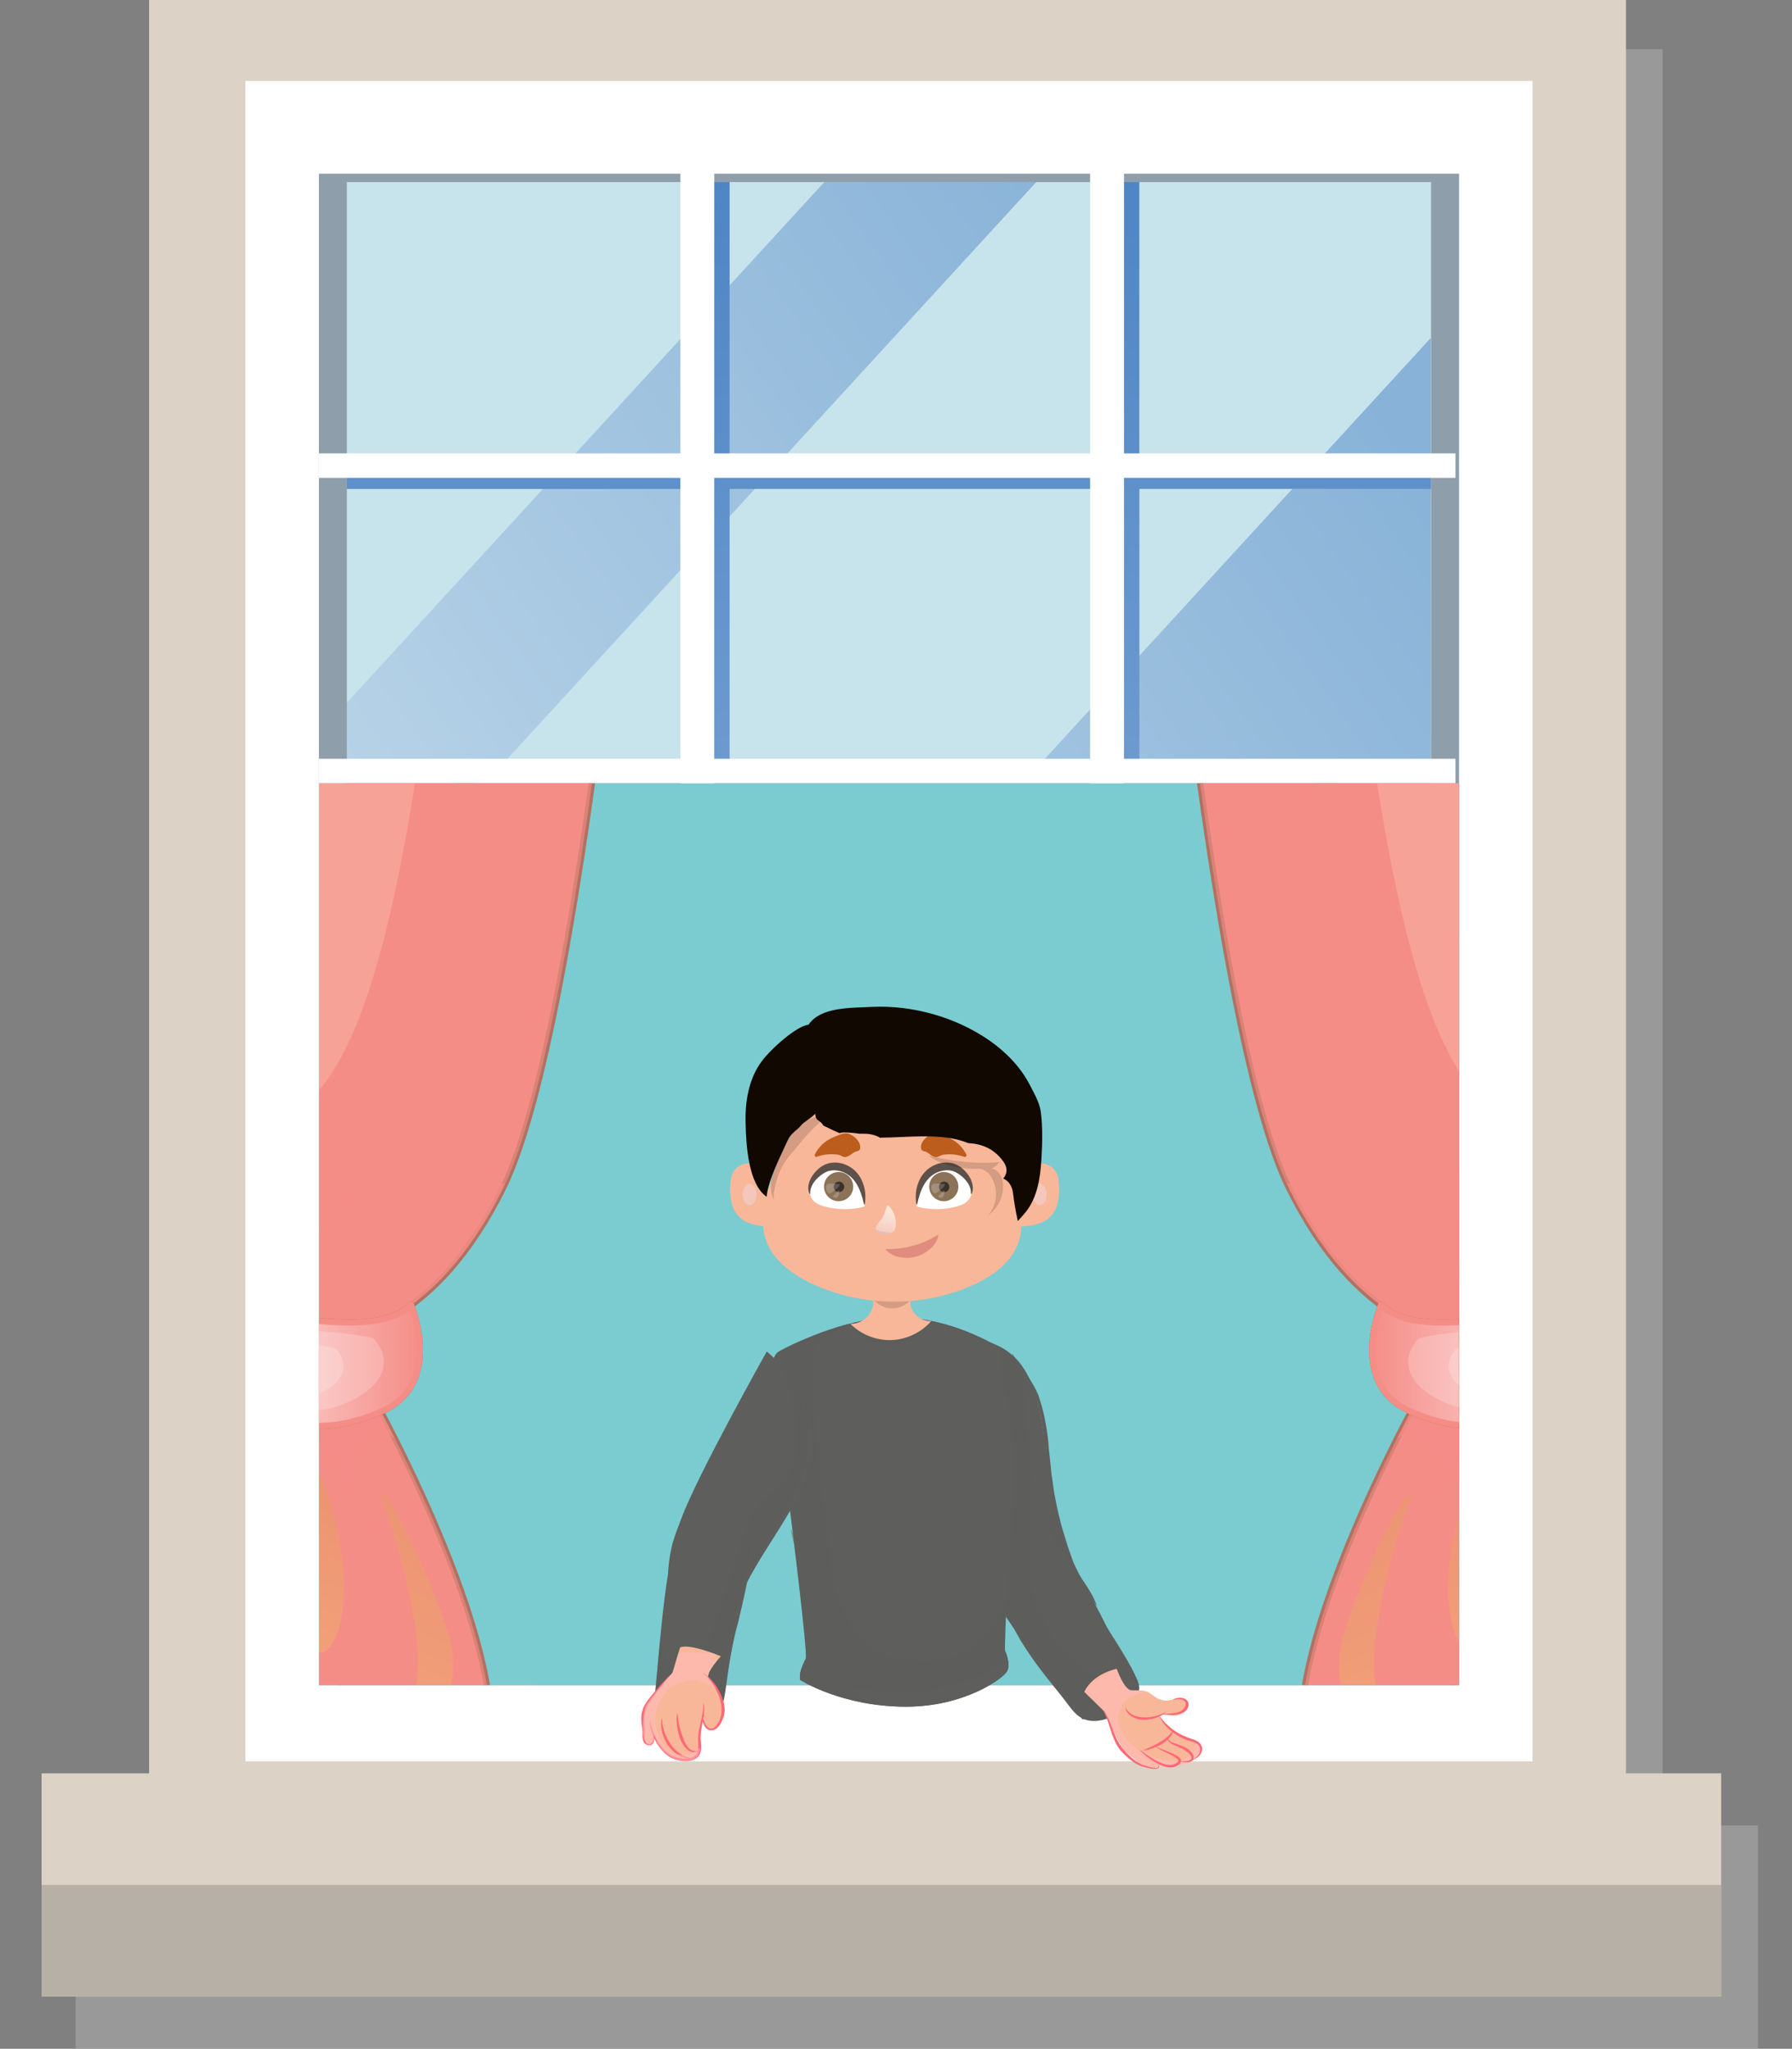 <svg width="267.15" height="305.38" viewBox="0 0 267.15 305.38" xmlns="http://www.w3.org/2000/svg" xmlns:xlink="http://www.w3.org/1999/xlink" xml:space="preserve" overflow="hidden"><rect x="0" y="0" width="267.15" height="305.38" fill="#808080" stroke="none"/><defs></defs><g><path d="M262.08 272.07 247.86 272.07 247.86 7.33 27.34 7.33 27.34 272.07 11.28 272.07 11.28 305.38 262.08 305.38Z" fill="#B3B3B3" opacity="0.5"/><g><g><rect x="22.23" y="0" width="220.17" height="280.95" fill="#DCD3C6"/><g><g><g><path d="M53.56 22.12 49.19 22.12 49.19 25.24 49.19 254 49.19 257.13 53.56 257.13 222.49 257.13 226.88 257.13 226.88 254 226.88 25.24 226.88 22.12 222.49 22.12Z" fill="#EBCFB2" opacity="0.7"/><rect x="51.71" y="27.14" width="161.63" height="221.62" fill="#BFE7F8" opacity="0.8"/><g><linearGradient x1="-61.317" y1="189.289" x2="165.374" y2="27.367" gradientUnits="userSpaceOnUse" id="SVGID_1_"><stop offset="0" stop-color="#FFFFFF"/><stop offset="0.997" stop-color="#4982C3"/></linearGradient><linearGradient x1="8.184" y1="251.95" x2="231.296" y2="92.583" gradientUnits="userSpaceOnUse" id="SVGID_2_"><stop offset="0" stop-color="#FFFFFF"/><stop offset="0.997" stop-color="#4982C3"/></linearGradient><path d="M123.07 26.94 51.71 104.75 51.71 139.2 154.66 26.94Z" fill="url(#SVGID_1_)" opacity="0.5"/><path d="M213.31 50.36 51.71 226.56 51.71 248.76 89.75 248.76 213.31 114.05Z" fill="url(#SVGID_2_)" opacity="0.5"/></g></g><g><linearGradient x1="134.553" y1="258.248" x2="134.553" y2="11.829" gradientUnits="userSpaceOnUse" id="SVGID_3_"><stop offset="0" stop-color="#A0BDE0"/><stop offset="0.997" stop-color="#4982C3"/></linearGradient><path d="M219.29 72.87 219.29 69.22 169.85 69.22 169.85 26.74 164.78 26.74 164.78 69.23 108.77 69.23 108.77 26.74 103.7 26.74 103.7 69.23 49.82 69.23 49.82 72.88 103.71 72.88 103.71 114.77 49.82 114.77 49.82 118.42 103.71 118.42 103.71 160.29 49.82 160.29 49.82 163.96 103.71 163.96 103.71 205.84 49.82 205.84 49.82 209.5 103.71 209.5 103.71 251.56 108.78 251.56 108.78 209.5 164.79 209.5 164.79 251.56 169.86 251.56 169.86 209.5 219.3 209.5 219.3 205.84 169.86 205.84 169.86 163.96 219.3 163.96 219.3 160.29 169.86 160.29 169.86 118.42 219.3 118.42 219.3 114.77 169.86 114.77 169.86 72.87 219.29 72.87ZM164.78 205.84 108.77 205.84 108.77 163.96 164.78 163.96 164.78 205.84ZM164.78 160.29 108.77 160.29 108.77 118.42 164.78 118.42 164.78 160.29ZM164.78 114.76 108.77 114.76 108.77 72.87 164.78 72.87 164.78 114.76Z" fill="url(#SVGID_3_)"/><g opacity="0.6"><path d="M104.95 158.63 106.48 158.63 106.48 116.76 162.43 116.76 162.43 115.65 104.95 115.65Z" fill="#445D72"/><path d="M106.48 162.31 162.43 162.31 162.43 161.19 104.95 161.19 104.95 204.18 106.48 204.18Z" fill="#445D72"/><rect x="47.55" y="70.11" width="52.34" height="1.11" fill="#445D72"/><path d="M104.95 113.1 106.48 113.1 106.48 71.23 162.43 71.23 162.43 70.11 104.95 70.11Z" fill="#445D72"/><rect x="47.55" y="161.19" width="53.78" height="1.13" fill="#445D72"/><rect x="47.55" y="115.65" width="53.78" height="1.11" fill="#445D72"/><rect x="166.02" y="25.08" width="1.55" height="42.5" fill="#445D72"/><path d="M215.46 115.65 166.02 115.65 166.02 158.63 167.57 158.63 167.57 116.76 216.98 116.76 216.98 113.1 215.46 113.1Z" fill="#445D72"/><path d="M215.46 67.58 215.46 70.11 166.02 70.11 166.02 113.1 167.57 113.1 167.57 71.23 216.98 71.23 216.98 67.58Z" fill="#445D72"/><path d="M215.46 161.19 166.02 161.19 166.02 204.18 167.57 204.18 167.57 162.31 216.98 162.31 216.98 158.63 215.46 158.63Z" fill="#445D72"/><rect x="47.55" y="206.73" width="53.88" height="1.1" fill="#445D72"/><path d="M215.46 206.73 166.02 206.73 166.02 248.8 162.51 248.8 162.51 249.91 167.57 249.91 167.57 207.83 216.98 207.83 216.98 204.18 215.46 204.18Z" fill="#445D72"/><rect x="104.95" y="25.08" width="1.53" height="42.5" fill="#445D72"/><path d="M162.51 206.73 104.95 206.73 104.95 248.8 101.43 248.8 101.43 249.91 106.48 249.91 106.48 207.83 162.51 207.83Z" fill="#445D72"/></g></g><path d="M213.34 27.14 213.34 248.76 51.71 248.76 51.71 27.14 213.34 27.14 213.34 27.14ZM228.47 12.06 223.71 12.06 41.34 12.06 36.59 12.06 36.59 15.38 36.59 259.2 36.59 262.53 41.34 262.53 223.71 262.53 228.47 262.53 228.47 259.2 228.47 15.38 228.47 12.06 228.47 12.06Z" fill="#FFFFFF"/><path d="M213.34 27.14 213.34 248.76 51.71 248.76 51.71 27.14 213.34 27.14 213.34 27.14ZM217.52 25.89 213.31 25.89 51.74 25.89 47.54 25.89 47.54 28.88 47.54 248.17 47.54 251.18 51.74 251.18 213.31 251.18 217.52 251.18 217.52 248.17 217.52 28.87 217.52 25.89 217.52 25.89Z" fill="#445D72" opacity="0.6"/></g><path d="M216.98 71.23 216.98 67.58 167.57 67.58 167.57 25.08 162.51 25.08 162.51 67.58 106.48 67.58 106.48 25.08 101.43 25.08 101.43 67.58 47.55 67.58 47.55 71.23 101.43 71.23 101.43 113.1 47.55 113.1 47.55 116.76 101.43 116.76 101.43 158.63 47.55 158.63 47.55 162.31 101.43 162.31 101.43 204.17 47.55 204.17 47.55 207.82 101.43 207.82 101.43 249.9 106.48 249.9 106.48 207.82 162.51 207.82 162.51 249.9 167.57 249.9 167.57 207.82 216.98 207.82 216.98 204.17 167.57 204.17 167.57 162.31 216.98 162.31 216.98 158.63 167.57 158.63 167.57 116.76 216.98 116.76 216.98 113.1 167.57 113.1 167.57 71.23 216.98 71.23ZM162.51 204.18 106.48 204.18 106.48 162.32 162.51 162.32 162.51 204.18ZM162.51 158.63 106.48 158.63 106.48 116.76 162.51 116.76 162.51 158.63ZM162.51 113.1 106.48 113.1 106.48 71.23 162.51 71.23 162.51 113.1Z" fill="#FFFFFF"/></g></g><rect x="6.2" y="264.32" width="250.39" height="33.26" fill="#DCD3C6"/><rect x="6.2" y="280.95" width="250.39" height="16.63" fill="#B7B0A7"/></g><rect x="51.3" y="116.76" width="166.22" height="134.4" fill="#7BCCD1"/><rect x="80.02" y="139.99" width="137.49" height="111.18" fill="#7BCCD1" opacity="0.5"/><g><defs><rect x="47.55" y="116.76" width="169.97" height="134.4" id="SVGID_4_"/></defs><clipPath id="SVGID_5_"><use width="100%" height="100%" xlink:href="#SVGID_4_" overflow="visible"></use></clipPath><g clip-path="url(#SVGID_5_)"><g><g><path d="M50.55 251.46C50.55 251.46 52.85 255.64 51.17 258.98 49.5 262.32 56.19 261.91 55.77 257.94 55.36 253.98 50.55 251.46 50.55 251.46Z" fill="#F48B85"/><path d="M52.6 261.7C51.91 261.7 51.29 261.49 50.9 261.09 50.58 260.77 50.15 260.04 50.77 258.79 52.32 255.7 50.18 251.73 50.16 251.69 50.06 251.51 50.09 251.3 50.23 251.15 50.37 251.01 50.59 250.97 50.76 251.07 50.97 251.18 55.79 253.74 56.23 257.9 56.38 259.38 55.65 260.66 54.27 261.31 53.72 261.57 53.14 261.7 52.6 261.7ZM51.56 252.65C52.13 254.23 52.74 256.87 51.58 259.19 51.38 259.58 51.22 260.12 51.54 260.45 51.96 260.88 53.01 260.89 53.87 260.49 54.36 260.26 55.48 259.56 55.32 257.99 55.07 255.54 52.96 253.64 51.56 252.65Z" fill="#B27161"/></g><g><path d="M43.45 251.89 44.49 260.66C44.49 260.66 38.85 259.41 38.64 253.97 38.43 248.54 43.45 251.89 43.45 251.89Z" fill="#F48B85"/><path d="M44.49 261.11C44.46 261.11 44.42 261.11 44.39 261.1 44.33 261.09 38.4 259.71 38.18 253.99 38.12 252.3 38.53 251.19 39.43 250.69 41.03 249.78 43.43 251.33 43.7 251.5 43.81 251.57 43.88 251.7 43.9 251.83L44.94 260.6C44.96 260.75 44.9 260.89 44.79 260.99 44.71 261.07 44.6 261.11 44.49 261.11ZM40.59 251.32C40.33 251.32 40.08 251.37 39.87 251.49 39.16 251.88 39.05 253.05 39.09 253.96 39.24 257.92 42.54 259.52 43.95 260.03L43.01 252.16C42.47 251.82 41.44 251.32 40.59 251.32Z" fill="#B27161"/></g><g><path d="M55.64 208.27C55.64 208.27 69.57 233.07 72.64 251.46 74.31 260.93 52.58 264.84 53.96 257.32 55.35 250.63 32.51 249.52 44.49 260.66 47 262.62 28.88 263.16 18.29 255.92 9.93 264.84 1.85 256.48 0.45 251.74 4.92 249.23 13.55 203.81 26.37 202.69 39.2 201.59 55.64 208.27 55.64 208.27Z" fill="#F58D87"/><path d="M39.99 262.36C34.24 262.36 24.88 260.81 18.36 256.52 14.51 260.46 10.92 260.65 8.56 260.09 4.02 259.01 0.83 254.64 0.02 251.88-0.04 251.68 0.05 251.46 0.23 251.35 1.64 250.56 3.88 243.93 6.25 236.91 11.08 222.6 17.71 202.99 26.33 202.24 39.09 201.15 55.64 207.78 55.8 207.85 55.9 207.89 55.98 207.96 56.03 208.05 56.17 208.3 70.04 233.13 73.09 251.39 73.59 254.2 72.17 256.86 69.09 258.87 64.64 261.79 57.88 262.65 54.93 260.68 53.73 259.88 53.24 258.69 53.51 257.24 53.94 255.2 51.61 254.01 50.59 253.6 47.55 252.36 42.92 252.37 41.73 254.24 40.89 255.55 41.98 257.72 44.79 260.34 45.28 260.72 45.24 261.17 45.02 261.46 44.62 262.01 42.71 262.36 39.99 262.36ZM18.29 255.47C18.38 255.47 18.47 255.49 18.55 255.55 27.97 261.98 42.51 261.98 44.19 261 44.19 261 44.18 261 44.18 261 40.11 257.22 40.19 254.97 40.97 253.75 42.43 251.46 47.44 251.34 50.94 252.76 53.54 253.82 54.81 255.52 54.41 257.42 54.21 258.51 54.54 259.34 55.44 259.93 58.09 261.68 64.48 260.8 68.6 258.11 70.54 256.84 72.75 254.67 72.2 251.55 69.3 234.15 56.45 210.67 55.32 208.64 53.65 207.99 38.33 202.1 26.41 203.16 18.38 203.86 11.87 223.14 7.11 237.21 4.29 245.58 2.54 250.57 0.98 251.93 1.85 254.42 4.79 258.26 8.76 259.2 11.93 259.96 15.02 258.75 17.95 255.62 18.05 255.52 18.17 255.47 18.29 255.47Z" fill="#B27161"/></g><g opacity="0.6"><path d="M0.45 251.75C0.56 252.12 0.72 252.52 0.91 252.94 3.18 249.85 6.59 243.9 9.79 233.08 15.22 214.69 17.73 215.94 15.64 229.74 14.15 239.54 13.21 251.44 14.81 258.72 15.95 258.09 17.12 257.19 18.29 255.94 18.59 256.15 18.9 256.35 19.21 256.54 16.2 214.71 35.46 203.62 34.66 227.24 34.12 243.08 37.52 255.28 39.99 261.95 43.43 261.96 45.44 261.42 44.49 260.68 32.51 249.54 55.36 250.65 53.96 257.34 53.55 259.54 55.14 260.76 57.53 261.15 60.35 245.79 50.15 211.59 55.98 215.95 61.43 220.04 69.39 245.66 72.14 254.99 72.65 253.93 72.86 252.76 72.64 251.49 69.57 233.1 55.64 208.3 55.64 208.3 55.64 208.3 39.2 201.62 26.37 202.73 13.55 203.81 4.92 249.24 0.45 251.75ZM43.45 245.61C45.33 237.88 40.73 209.88 46.79 215.73 52.85 221.58 53.48 248.12 53.48 248.12 53.48 252.93 42.19 251.68 43.45 245.61Z" fill="#F58D87"/></g><g><path d="M46.79 215.73C52.85 221.58 53.48 248.12 53.48 248.12 53.48 252.93 42.19 251.68 43.45 245.61 45.33 237.88 40.72 209.87 46.79 215.73Z" fill="none"/><path d="M26.37 202.7C39.2 201.59 55.64 208.27 55.64 208.27 55.64 208.27 56.95 210.59 58.84 214.34 56.17 213.01 52.61 213.1 52.22 222.62 49.3 212.8 41.77 210.08 40.72 219.7 36.34 213.43 25.88 206.53 21.08 218.44 18.95 213.04 16.57 213.54 14.63 216.02 18.05 208.71 21.96 203.08 26.37 202.7Z" fill="#F58D87" opacity="0.6"/></g><g><path d="M17.74 19.32C17.74 19.32 10.64 153.65 31.12 190.44 38.23 204.24 61.22 205.07 75.02 177.06 88.82 149.05 98.24 21.55 98.24 21.55L17.74 19.32Z" fill="#F58D87"/><path d="M46.74 200.24C39.79 200.24 33.81 196.67 30.71 190.65 22.19 175.34 17.33 141.84 16.29 91.09 15.51 53.33 17.26 19.63 17.28 19.29 17.29 19.04 17.5 18.82 17.75 18.86L98.25 21.09C98.37 21.09 98.49 21.15 98.57 21.24 98.65 21.33 98.69 21.46 98.69 21.58 98.66 21.9 96.28 53.87 92.25 88.85 86.83 135.85 81.17 165.59 75.42 177.25 65.27 197.85 52.11 200.18 46.93 200.23 46.87 200.24 46.8 200.24 46.74 200.24ZM18.17 19.79C17.97 23.89 16.47 55.7 17.2 91.08 18.22 140.96 23.17 175.24 31.51 190.22 34.46 195.94 40.14 199.33 46.74 199.33 46.8 199.33 46.86 199.33 46.91 199.33 57.36 199.24 67.71 190.84 74.59 176.85 87.77 150.1 97.08 30.55 97.73 21.99L18.17 19.79Z" fill="#B27161"/></g><g opacity="0.6"><path d="M17.74 19.32 22.22 19.45C20.05 54.36 15.66 142.37 25.68 152.39 32.79 159.92 29.03 60.01 38.23 60.01 47.43 60.01 25.27 172.88 41.57 178.31 57.88 183.74 67.91 108.08 72.51 58.75 77.11 9.43 82.12 78.4 70 131.91 57.88 185.42 76.69 155.74 78.37 104.74 80.04 53.73 86.72 86.34 84.22 120.2 81.93 151.16 96.05 66.46 91.78 21.37L98.25 21.55C98.25 21.55 88.82 149.05 75.03 177.06 61.23 205.07 38.24 204.24 31.13 190.44 10.63 153.65 17.74 19.32 17.74 19.32Z" fill="#F58D87"/></g><path d="M75.7 54.16C75.7 54.16 66.78 161.73 45.6 196.29 45.6 196.29 72.64 170.79 75.7 54.16Z" fill="#F58D87"/><g opacity="0.6"><path d="M33.9 172.6C36.97 190.72 46.16 188.76 55.92 173.71 55.36 185.7 56.75 194.06 70.97 171.2 72.15 175.11 73.71 176.43 75.28 176.45 75.19 176.65 75.1 176.86 75.01 177.06 61.21 205.07 38.22 204.24 31.11 190.44 28.94 186.54 27.08 181.55 25.5 175.75 28.23 176.62 30.99 175.36 33.9 172.6Z" fill="#F58D87"/></g><g><g><radialGradient cx="41.43" cy="202.717" r="9.575" gradientUnits="userSpaceOnUse" id="SVGID_8_"><stop offset="0" stop-color="#F7ABA6"/><stop offset="0.159" stop-color="#F6A09D"/><stop offset="0.435" stop-color="#F48486"/><stop offset="0.779" stop-color="#F05863"/></radialGradient><g><radialGradient cx="-22.969" cy="64.226" r="47.028" gradientUnits="userSpaceOnUse" id="SVGID_6_" gradientTransform="matrix(0.65 0.663 -0.76 0.745 112.994 170.715)"><stop offset="0.209" stop-color="#CC962B"/><stop offset="0.595" stop-color="#EDE35E"/><stop offset="1" stop-color="#D3A41A"/></radialGradient><path d="M30.38 188.61C30.38 188.61 20.88 196.99 27.41 204.74 33.94 212.48 43.77 215.45 50.67 209.31 57.56 203.17 55.92 200.97 47.05 198.4 38.18 195.84 31.69 192.83 30.38 188.61Z" fill="url(#SVGID_6_)"/><path d="M42.12 213.05C41.79 213.05 41.45 213.04 41.11 213.01 36.16 212.66 31.04 209.75 27.06 205.03 20.32 197.03 29.98 188.35 30.08 188.27 30.19 188.17 30.35 188.14 30.5 188.17 30.65 188.21 30.77 188.33 30.81 188.47 31.92 192.04 37.12 195.06 47.17 197.95 51.7 199.26 54.83 200.58 55.32 202.74 55.72 204.5 54.42 206.56 50.97 209.63 48.44 211.88 45.4 213.05 42.12 213.05ZM30.19 189.41C28.36 191.23 22.36 198.04 27.75 204.44 31.58 208.97 36.47 211.77 41.17 212.1 44.6 212.33 47.76 211.26 50.35 208.95 53.43 206.2 54.72 204.29 54.42 202.94 54.09 201.48 51.84 200.25 46.91 198.82 37 195.97 31.78 193.04 30.19 189.41Z" fill="#9D742B"/></g><g><radialGradient cx="40.019" cy="200.602" r="13.529" gradientUnits="userSpaceOnUse" id="SVGID_7_"><stop offset="0" stop-color="#F7ABA6"/><stop offset="0.159" stop-color="#F6A09D"/><stop offset="0.435" stop-color="#F48486"/><stop offset="0.779" stop-color="#F05863"/></radialGradient><path d="M30.38 188.61C30.38 188.61 20.88 196.99 27.41 204.74 33.94 212.48 43.77 215.45 50.67 209.31 57.56 203.17 55.92 200.97 47.05 198.4 38.18 195.84 31.69 192.83 30.38 188.61Z" fill="url(#SVGID_7_)"/><path d="M42.12 213.05C41.79 213.05 41.45 213.04 41.11 213.01 36.16 212.66 31.04 209.75 27.06 205.03 20.32 197.03 29.98 188.35 30.08 188.27 30.19 188.17 30.35 188.14 30.5 188.17 30.65 188.21 30.77 188.33 30.81 188.47 31.92 192.04 37.12 195.06 47.17 197.95 51.7 199.26 54.83 200.58 55.32 202.74 55.72 204.5 54.42 206.56 50.97 209.63 48.44 211.88 45.4 213.05 42.12 213.05ZM30.19 189.41C28.36 191.23 22.36 198.04 27.75 204.44 31.58 208.97 36.47 211.77 41.17 212.1 44.6 212.33 47.76 211.26 50.35 208.95 53.43 206.2 54.72 204.29 54.42 202.94 54.09 201.48 51.84 200.25 46.91 198.82 37 195.97 31.78 193.04 30.19 189.41Z" fill="#D11349"/></g><path d="M33.3 195.54C33.3 195.54 37.04 196.19 44 199.32 50.96 202.46 55.79 203.03 50.96 206.44 46.13 209.84 38.9 211.78 33.98 207.16 29.05 202.52 28.42 197.51 33.3 195.54Z" fill="url(#SVGID_8_)" opacity="0.5"/><path d="M37.65 199.34C37.65 199.34 40.15 199.66 44.72 201.55 49.3 203.45 52.54 203.68 49.19 206.11 45.84 208.54 40.92 210.06 37.75 207.1 34.58 204.15 34.31 200.81 37.65 199.34Z" fill="#CC962B" opacity="0.39"/><path d="M48.53 207.8C46.83 209.47 44.21 209.55 42.69 208 41.16 206.45 41.31 203.83 43.02 202.17 44.72 200.5 47.34 200.41 48.86 201.96 50.38 203.52 50.23 206.12 48.53 207.8Z" fill="#CC962B"/><g><radialGradient cx="570.731" cy="-337.445" r="2.016" gradientUnits="userSpaceOnUse" id="SVGID_9_" gradientTransform="matrix(2.481 0.907 -1.359 0.687 -1828.62 -81.884)"><stop offset="0.209" stop-color="#CC962B"/><stop offset="0.595" stop-color="#EDE35E"/><stop offset="1" stop-color="#D3A41A"/></radialGradient><path d="M49.35 204.65C48.88 206.06 47.08 206.91 45.32 206.55 43.56 206.18 42.52 204.75 43 203.33 43.47 201.92 45.27 201.07 47.03 201.43 48.79 201.8 49.83 203.24 49.35 204.65Z" fill="url(#SVGID_9_)"/><path d="M46.13 207.09C45.84 207.09 45.53 207.06 45.24 207 44.16 206.78 43.27 206.17 42.8 205.35 42.41 204.68 42.34 203.91 42.58 203.19 43.13 201.55 45.12 200.59 47.14 201 48.21 201.22 49.1 201.82 49.58 202.65 49.96 203.32 50.04 204.08 49.8 204.81 49.33 206.17 47.79 207.09 46.13 207.09ZM46.21 201.8C44.93 201.8 43.77 202.46 43.44 203.47 43.28 203.95 43.33 204.45 43.59 204.89 43.93 205.49 44.6 205.93 45.43 206.1 46.96 206.42 48.53 205.7 48.93 204.5L48.93 204.5C49.09 204.02 49.04 203.53 48.78 203.08 48.44 202.48 47.77 202.04 46.95 201.87 46.7 201.83 46.45 201.8 46.21 201.8Z" fill="#9D742B"/></g></g><g><g><radialGradient cx="-156.664" cy="134.882" r="47.048" gradientUnits="userSpaceOnUse" id="SVGID_10_" gradientTransform="matrix(-0.871 0.322 0.369 0.998 -148.276 115.398)"><stop offset="0.209" stop-color="#CC962B"/><stop offset="0.595" stop-color="#EDE35E"/><stop offset="1" stop-color="#D3A41A"/></radialGradient><path d="M61.26 194.43C61.26 194.43 66.26 206.08 57.05 210.29 47.84 214.49 37.68 212.97 34.08 204.47 30.47 195.97 32.89 194.68 42 196.16 51.11 197.63 58.26 197.69 61.26 194.43Z" fill="url(#SVGID_10_)"/><path d="M47.26 213C45.07 213 42.99 212.64 41.11 211.91 37.68 210.57 35.1 208.06 33.65 204.65 31.84 200.39 31.55 197.98 32.66 196.55 34.03 194.81 37.41 194.96 42.07 195.71 52.4 197.38 58.39 196.88 60.93 194.12 61.03 194.01 61.18 193.96 61.34 193.98 61.49 194 61.62 194.11 61.68 194.25 61.73 194.37 66.74 206.36 57.24 210.7 53.9 212.23 50.47 213 47.26 213ZM36.83 196.09C35.01 196.09 33.92 196.43 33.38 197.11 32.52 198.2 32.88 200.48 34.49 204.29 35.84 207.48 38.24 209.82 41.44 211.06 45.84 212.76 51.46 212.34 56.86 209.88 64.37 206.45 61.93 197.67 61.08 195.24 58.09 197.83 52.11 198.26 41.93 196.6 39.81 196.26 38.14 196.09 36.83 196.09Z" fill="#9D742B"/></g><g><linearGradient x1="32.47" y1="203.489" x2="62.615" y2="203.489" gradientUnits="userSpaceOnUse" id="SVGID_11_"><stop offset="0" stop-color="#FFFFFF"/><stop offset="0.074" stop-color="#FCDDDD"/><stop offset="1" stop-color="#F58D87"/></linearGradient><path d="M61.26 194.43C61.26 194.43 66.26 206.08 57.05 210.29 47.84 214.49 37.68 212.97 34.08 204.47 30.47 195.97 32.89 194.68 42 196.16 51.11 197.63 58.26 197.69 61.26 194.43Z" fill="url(#SVGID_11_)"/><path d="M47.26 213C45.07 213 42.99 212.64 41.11 211.91 37.68 210.57 35.1 208.06 33.65 204.65 31.84 200.39 31.55 197.98 32.66 196.55 34.03 194.81 37.41 194.96 42.07 195.71 52.4 197.38 58.39 196.88 60.93 194.12 61.03 194.01 61.18 193.96 61.34 193.98 61.49 194 61.62 194.11 61.68 194.25 61.73 194.37 66.74 206.36 57.24 210.7 53.9 212.23 50.47 213 47.26 213ZM36.83 196.09C35.01 196.09 33.92 196.43 33.38 197.11 32.52 198.2 32.88 200.48 34.49 204.29 35.84 207.48 38.24 209.82 41.44 211.06 45.84 212.76 51.46 212.34 56.86 209.88 64.37 206.45 61.93 197.67 61.08 195.24 58.09 197.83 52.11 198.26 41.93 196.6 39.81 196.26 38.14 196.09 36.83 196.09Z" fill="#F58D87"/></g><path d="M55.65 199.47C55.65 199.47 52 198.45 44.35 198.31 36.72 198.16 32.11 196.62 35.01 201.76 37.93 206.91 43.63 211.75 50.06 209.68 56.5 207.59 59.22 203.32 55.65 199.47Z" fill="#FEFEFE" opacity="0.2"/><path d="M50.1 201.03C50.1 201.03 47.71 200.25 42.75 200 37.81 199.75 34.78 198.58 36.77 202.21 38.76 205.83 42.55 209.32 46.69 208 50.81 206.69 52.48 203.78 50.1 201.03Z" fill="#FEFEFE" opacity="0.2"/><path d="M36.64 204.02C37.46 206.26 39.78 207.45 41.82 206.71 43.86 205.95 44.85 203.52 44.02 201.29 43.2 199.06 40.88 197.85 38.83 198.6 36.8 199.36 35.81 201.78 36.64 204.02Z" fill="#F58D87" opacity="0.6"/><g><radialGradient cx="520.585" cy="-325.17" r="2.016" gradientUnits="userSpaceOnUse" id="SVGID_12_" gradientTransform="matrix(-2.631 -0.241 0.935 1.203 1713.98 718.098)"><stop offset="0" stop-color="#F7ABA6"/><stop offset="0.159" stop-color="#F6A09D"/><stop offset="0.435" stop-color="#F48486"/><stop offset="0.779" stop-color="#F05863"/></radialGradient><path d="M37.24 200.83C37.06 202.3 38.33 203.84 40.07 204.27 41.82 204.69 43.37 203.83 43.54 202.36 43.73 200.88 42.45 199.34 40.72 198.92 38.97 198.49 37.42 199.35 37.24 200.83Z" fill="url(#SVGID_12_)"/><path d="M40.95 204.83C40.63 204.83 40.3 204.79 39.96 204.71 38 204.23 36.58 202.47 36.78 200.78L36.78 200.78C36.87 200.02 37.27 199.36 37.91 198.92 38.69 198.37 39.76 198.21 40.82 198.47 42.78 198.95 44.2 200.72 43.99 202.41 43.9 203.16 43.51 203.81 42.88 204.25 42.35 204.63 41.67 204.83 40.95 204.83ZM37.69 200.88C37.54 202.13 38.66 203.45 40.18 203.82 41 204.01 41.8 203.9 42.36 203.5 42.78 203.21 43.03 202.79 43.09 202.29 43.25 201.04 42.14 199.71 40.61 199.34 39.79 199.14 39 199.26 38.43 199.65 38.01 199.96 37.75 200.38 37.69 200.88L37.69 200.88Z" fill="#D11349"/></g></g></g><path d="M40.1 214.26C40.1 214.26 41.98 237.87 40.52 248.32 40.52 248.33 45.12 232.03 40.1 214.26Z" fill="#F58D87"/><path d="M22.33 214.47C22.33 214.47 15.02 235.37 16.69 251.05 16.69 251.05 11.67 234.12 22.33 214.47Z" fill="#F58D87"/><g opacity="0.2"><path d="M67.48 60.43C67.48 60.43 64.14 132.33 51.17 156.99 38.22 181.65 38.63 134.42 44.07 83.42 49.51 32.42 67.48 35.34 67.48 60.43Z" fill="#FFF3D3"/><path d="M34.04 49.98C34.04 49.98 29.02 73.39 27.77 104.32 26.51 135.25 20.66 102.23 22.76 72.13 24.84 42.04 34.46 34.93 34.04 49.98Z" fill="#FFF3D3"/></g><g opacity="0.26"><radialGradient cx="-123.093" cy="191.341" r="137.073" gradientUnits="userSpaceOnUse" id="SVGID_13_" gradientTransform="matrix(-1 0 0 1 -70.992 0)"><stop offset="0.209" stop-color="#CC962B"/><stop offset="0.595" stop-color="#EDE35E"/><stop offset="1" stop-color="#D3A41A"/></radialGradient><radialGradient cx="-157.097" cy="196.26" r="125.901" gradientUnits="userSpaceOnUse" id="SVGID_14_" gradientTransform="matrix(-1 0 0 1 -70.992 0)"><stop offset="0.209" stop-color="#CC962B"/><stop offset="0.595" stop-color="#EDE35E"/><stop offset="1" stop-color="#D3A41A"/></radialGradient><radialGradient cx="-132.907" cy="196.981" r="98.889" gradientUnits="userSpaceOnUse" id="SVGID_15_" gradientTransform="matrix(-1 0 0 1 -70.992 0)"><stop offset="0.209" stop-color="#CC962B"/><stop offset="0.595" stop-color="#EDE35E"/><stop offset="1" stop-color="#D3A41A"/></radialGradient><path d="M31.11 224.71C31.11 224.71 28.88 236.97 32.23 249.52 35.57 262.05 21.92 258.16 21.63 239.48 21.36 220.81 31.39 215.52 31.11 224.71Z" fill="url(#SVGID_13_)"/><path d="M57.03 223.6C57.03 223.6 63.71 241.99 62.04 251.19 60.37 260.39 70.4 254.81 66.78 243.39 63.16 231.96 55.92 218.86 57.03 223.6Z" fill="url(#SVGID_14_)"/><path d="M45.33 223.04C45.33 223.04 47 231.82 46.37 241.43 45.74 251.04 53.27 245.81 50.76 230.77 48.25 215.73 44.28 216.98 45.33 223.04Z" fill="url(#SVGID_15_)"/></g></g></g><g clip-path="url(#SVGID_5_)"><g><g><path d="M216.6 251.46C216.6 251.46 214.3 255.64 215.98 258.98 217.65 262.32 210.96 261.91 211.38 257.94 211.8 253.98 216.6 251.46 216.6 251.46Z" fill="#F48B85"/><path d="M212.89 261.31C211.5 260.66 210.77 259.38 210.93 257.9 211.37 253.73 216.19 251.17 216.4 251.07 216.58 250.97 216.8 251.01 216.93 251.15 217.07 251.3 217.1 251.51 217 251.69 216.98 251.73 214.83 255.7 216.39 258.79 217.01 260.04 216.58 260.77 216.26 261.09 215.87 261.5 215.25 261.7 214.56 261.7 214.02 261.7 213.44 261.57 212.89 261.31ZM211.83 257.99C211.67 259.55 212.79 260.26 213.28 260.49 214.15 260.89 215.19 260.88 215.61 260.45 215.93 260.12 215.77 259.58 215.57 259.19 214.41 256.87 215.01 254.22 215.59 252.65 214.2 253.64 212.09 255.54 211.83 257.99Z" fill="#B27161"/></g><g><path d="M223.71 251.89 222.66 260.66C222.66 260.66 228.3 259.41 228.51 253.97 228.72 248.54 223.71 251.89 223.71 251.89Z" fill="#F48B85"/><path d="M222.36 261C222.25 260.9 222.2 260.75 222.21 260.61L223.25 251.84C223.27 251.71 223.34 251.59 223.45 251.51 223.72 251.34 226.12 249.79 227.72 250.7 228.61 251.2 229.03 252.31 228.97 254 228.75 259.72 222.82 261.1 222.76 261.11 222.73 261.12 222.69 261.12 222.66 261.12 222.55 261.11 222.44 261.07 222.36 261ZM224.13 252.16 223.19 260.03C224.6 259.53 227.9 257.93 228.05 253.96 228.09 253.05 227.98 251.89 227.27 251.49 227.06 251.37 226.82 251.32 226.55 251.32 225.72 251.32 224.68 251.82 224.13 252.16Z" fill="#B27161"/></g><g><path d="M211.52 208.27C211.52 208.27 197.59 233.07 194.52 251.46 192.85 260.93 214.58 264.84 213.2 257.32 211.81 250.63 234.65 249.52 222.67 260.66 220.16 262.62 238.28 263.16 248.87 255.92 257.23 264.84 265.31 256.48 266.71 251.74 262.24 249.23 253.61 203.81 240.79 202.69 227.96 201.59 211.52 208.27 211.52 208.27Z" fill="#F58D87"/><path d="M222.12 261.44C221.91 261.15 221.87 260.7 222.35 260.32 225.16 257.7 226.25 255.54 225.41 254.22 224.22 252.35 219.6 252.34 216.55 253.58 215.53 254 213.2 255.18 213.63 257.22 213.9 258.68 213.41 259.87 212.21 260.66 209.26 262.62 202.51 261.76 198.05 258.85 194.98 256.84 193.56 254.18 194.05 251.37 197.1 233.1 210.97 208.27 211.11 208.03 211.16 207.94 211.24 207.87 211.34 207.83 211.51 207.77 228.06 201.13 240.81 202.22 249.44 202.97 256.06 222.58 260.89 236.89 263.26 243.91 265.5 250.53 266.91 251.33 267.1 251.44 267.18 251.65 267.12 251.86 266.3 254.62 263.12 258.99 258.58 260.07 256.22 260.63 252.63 260.45 248.78 256.5 242.26 260.8 232.89 262.34 227.15 262.34 224.44 262.36 222.53 262.01 222.12 261.44ZM249.19 255.61C252.12 258.74 255.21 259.96 258.38 259.19 262.35 258.25 265.29 254.41 266.16 251.92 264.6 250.57 262.86 245.57 260.03 237.2 255.28 223.13 248.76 203.85 240.73 203.15 228.82 202.09 213.49 207.98 211.82 208.63 210.7 210.66 197.85 234.14 194.95 251.54 194.4 254.66 196.6 256.83 198.55 258.1 202.67 260.79 209.06 261.67 211.71 259.92 212.6 259.33 212.94 258.5 212.74 257.41 212.34 255.51 213.61 253.81 216.21 252.75 219.71 251.33 224.71 251.45 226.18 253.74 226.96 254.96 227.03 257.21 222.97 260.99 222.97 260.99 222.97 260.99 222.96 260.99 224.63 261.97 239.18 261.97 248.6 255.54 248.68 255.49 248.77 255.46 248.86 255.46 248.98 255.47 249.1 255.52 249.19 255.61Z" fill="#B27161"/></g><g opacity="0.6"><path d="M240.78 202.7C227.95 201.59 211.51 208.27 211.51 208.27 211.51 208.27 197.58 233.07 194.51 251.46 194.29 252.74 194.5 253.9 195.01 254.96 197.76 245.63 205.72 220.02 211.17 215.92 217 211.55 206.79 245.75 209.62 261.12 212.01 260.73 213.6 259.52 213.19 257.31 211.8 250.62 234.64 249.51 222.66 260.65 221.71 261.39 223.72 261.93 227.16 261.92 229.63 255.26 233.02 243.05 232.49 227.21 231.68 203.59 250.94 214.68 247.94 256.51 248.25 256.32 248.56 256.12 248.86 255.91 250.03 257.17 251.2 258.06 252.34 258.69 253.94 251.41 252.99 239.51 251.51 229.71 249.42 215.91 251.93 214.66 257.36 233.05 260.56 243.88 263.97 249.83 266.24 252.91 266.43 252.49 266.59 252.09 266.7 251.72 262.23 249.24 253.6 203.81 240.78 202.7ZM213.67 248.12C213.67 248.12 214.3 221.58 220.36 215.73 226.42 209.88 221.82 237.88 223.7 245.61 224.96 251.68 213.67 252.93 213.67 248.12Z" fill="#F58D87"/></g><g><path d="M220.37 215.73C214.31 221.58 213.68 248.12 213.68 248.12 213.68 252.93 224.97 251.68 223.71 245.61 221.83 237.88 226.43 209.87 220.37 215.73Z" fill="none"/><path d="M240.78 202.7C227.95 201.59 211.51 208.27 211.51 208.27 211.51 208.27 210.2 210.59 208.31 214.34 210.98 213.01 214.54 213.1 214.93 222.62 217.85 212.8 225.38 210.08 226.43 219.7 230.81 213.43 241.27 206.53 246.07 218.44 248.2 213.04 250.58 213.54 252.52 216.02 249.1 208.71 245.19 203.08 240.78 202.7Z" fill="#F58D87" opacity="0.6"/></g><g><path d="M249.42 19.32C249.42 19.32 256.52 153.65 236.04 190.44 228.93 204.24 205.94 205.07 192.14 177.06 178.34 149.05 168.92 21.55 168.92 21.55L249.42 19.32Z" fill="#F58D87"/><path d="M220.23 200.24C215.05 200.19 201.89 197.86 191.74 177.26 186 165.6 180.34 135.86 174.91 88.86 170.87 53.88 168.49 21.91 168.47 21.59 168.46 21.47 168.51 21.34 168.59 21.25 168.67 21.16 168.79 21.1 168.91 21.1L249.41 18.87C249.66 18.83 249.86 19.05 249.88 19.3 249.9 19.64 251.65 53.34 250.87 91.1 249.83 141.84 244.97 175.35 236.45 190.66 233.35 196.68 227.37 200.25 220.42 200.25 220.35 200.24 220.29 200.24 220.23 200.24ZM169.41 21.99C170.06 30.55 179.37 150.11 192.55 176.85 199.44 190.83 209.79 199.23 220.23 199.33 220.29 199.33 220.35 199.33 220.4 199.33 227 199.33 232.69 195.94 235.63 190.22 243.97 175.24 248.92 140.96 249.94 91.08 250.67 55.7 249.17 23.89 248.97 19.79L169.41 21.99Z" fill="#B27161"/></g><g opacity="0.6"><path d="M249.42 19.32 244.94 19.45C247.11 54.36 251.5 142.37 241.48 152.39 234.37 159.92 238.13 60.01 228.93 60.01 219.73 60.01 241.89 172.88 225.59 178.31 209.28 183.74 199.25 108.08 194.65 58.75 190.05 9.43 185.04 78.4 197.16 131.91 209.28 185.42 190.47 155.74 188.79 104.74 187.12 53.73 180.44 86.34 182.94 120.2 185.23 151.16 171.11 66.46 175.38 21.37L168.91 21.55C168.91 21.55 178.34 149.05 192.13 177.06 205.93 205.07 228.92 204.24 236.03 190.44 256.52 153.65 249.42 19.32 249.42 19.32Z" fill="#F58D87"/></g><path d="M191.45 54.16C191.45 54.16 200.37 161.73 221.55 196.29 221.55 196.29 194.51 170.79 191.45 54.16Z" fill="#F58D87"/><g opacity="0.6"><path d="M233.25 172.6C230.18 190.72 220.99 188.76 211.23 173.71 211.79 185.7 210.4 194.06 196.18 171.2 195 175.11 193.44 176.43 191.87 176.45 191.96 176.65 192.05 176.86 192.14 177.06 205.94 205.07 228.93 204.24 236.04 190.44 238.21 186.54 240.07 181.55 241.65 175.75 238.92 176.62 236.16 175.36 233.25 172.6Z" fill="#F58D87"/></g><g><g><radialGradient cx="-105.702" cy="202.717" r="9.575" gradientUnits="userSpaceOnUse" id="SVGID_18_" gradientTransform="matrix(-1 0 0 1 120.021 0)"><stop offset="0" stop-color="#F7ABA6"/><stop offset="0.159" stop-color="#F6A09D"/><stop offset="0.435" stop-color="#F48486"/><stop offset="0.779" stop-color="#F05863"/></radialGradient><g><radialGradient cx="-133.852" cy="162.989" r="47.028" gradientUnits="userSpaceOnUse" id="SVGID_16_" gradientTransform="matrix(-0.65 0.663 0.76 0.745 7.027 170.715)"><stop offset="0.209" stop-color="#CC962B"/><stop offset="0.595" stop-color="#EDE35E"/><stop offset="1" stop-color="#D3A41A"/></radialGradient><path d="M236.78 188.61C236.78 188.61 246.28 196.99 239.75 204.74 233.22 212.48 223.39 215.45 216.49 209.31 209.6 203.17 211.24 200.97 220.11 198.4 228.98 195.84 235.46 192.83 236.78 188.61Z" fill="url(#SVGID_16_)"/><path d="M216.19 209.64C212.74 206.57 211.44 204.5 211.84 202.75 212.33 200.59 215.45 199.27 219.99 197.96 230.04 195.06 235.23 192.05 236.35 188.48 236.39 188.33 236.51 188.22 236.66 188.18 236.81 188.14 236.97 188.18 237.08 188.28 237.18 188.37 246.84 197.05 240.1 205.04 236.11 209.76 230.99 212.67 226.05 213.02 225.71 213.05 225.37 213.06 225.04 213.06 221.75 213.05 218.71 211.88 216.19 209.64ZM220.24 198.83C215.31 200.25 213.06 201.49 212.73 202.95 212.42 204.3 213.71 206.21 216.8 208.96 219.39 211.27 222.55 212.34 225.98 212.11 230.69 211.78 235.58 208.98 239.4 204.45 244.79 198.05 238.8 191.24 236.96 189.42 235.37 193.04 230.15 195.97 220.24 198.83Z" fill="#9D742B"/></g><g><radialGradient cx="-107.113" cy="200.602" r="13.529" gradientUnits="userSpaceOnUse" id="SVGID_17_" gradientTransform="matrix(-1 0 0 1 120.021 0)"><stop offset="0" stop-color="#F7ABA6"/><stop offset="0.159" stop-color="#F6A09D"/><stop offset="0.435" stop-color="#F48486"/><stop offset="0.779" stop-color="#F05863"/></radialGradient><path d="M236.78 188.61C236.78 188.61 246.28 196.99 239.75 204.74 233.22 212.48 223.39 215.45 216.49 209.31 209.6 203.17 211.24 200.97 220.11 198.4 228.98 195.84 235.46 192.83 236.78 188.61Z" fill="url(#SVGID_17_)"/><path d="M216.19 209.64C212.74 206.57 211.44 204.5 211.84 202.75 212.33 200.59 215.45 199.27 219.99 197.96 230.04 195.06 235.23 192.05 236.35 188.48 236.39 188.33 236.51 188.22 236.66 188.18 236.81 188.14 236.97 188.18 237.08 188.28 237.18 188.37 246.84 197.05 240.1 205.04 236.11 209.76 230.99 212.67 226.05 213.02 225.71 213.05 225.37 213.06 225.04 213.06 221.75 213.05 218.71 211.88 216.19 209.64ZM220.24 198.83C215.31 200.25 213.06 201.49 212.73 202.95 212.42 204.3 213.71 206.21 216.8 208.96 219.39 211.27 222.55 212.34 225.98 212.11 230.69 211.78 235.58 208.98 239.4 204.45 244.79 198.05 238.8 191.24 236.96 189.42 235.37 193.04 230.15 195.97 220.24 198.83Z" fill="#D11349"/></g><path d="M233.85 195.54C233.85 195.54 230.11 196.19 223.15 199.32 216.19 202.46 211.36 203.03 216.19 206.44 221.02 209.84 228.25 211.78 233.17 207.16 238.11 202.52 238.73 197.51 233.85 195.54Z" fill="url(#SVGID_18_)" opacity="0.5"/><path d="M229.51 199.34C229.51 199.34 227.01 199.66 222.44 201.55 217.86 203.45 214.62 203.68 217.97 206.11 221.32 208.54 226.24 210.06 229.42 207.1 232.58 204.15 232.84 200.81 229.51 199.34Z" fill="#CC962B" opacity="0.39"/><path d="M218.62 207.8C220.32 209.47 222.94 209.55 224.46 208 225.99 206.45 225.84 203.83 224.13 202.17 222.43 200.5 219.81 200.41 218.29 201.96 216.77 203.52 216.92 206.12 218.62 207.8Z" fill="#CC962B"/><g><radialGradient cx="536.32" cy="-292.018" r="2.016" gradientUnits="userSpaceOnUse" id="SVGID_19_" gradientTransform="matrix(-2.481 0.907 1.359 0.687 1948.64 -81.884)"><stop offset="0.209" stop-color="#CC962B"/><stop offset="0.595" stop-color="#EDE35E"/><stop offset="1" stop-color="#D3A41A"/></radialGradient><path d="M217.8 204.65C218.27 206.06 220.07 206.91 221.83 206.55 223.59 206.18 224.63 204.75 224.15 203.33 223.68 201.92 221.88 201.07 220.12 201.43 218.36 201.8 217.33 203.24 217.8 204.65Z" fill="url(#SVGID_19_)"/><path d="M217.37 204.8C217.13 204.08 217.21 203.31 217.59 202.64 218.06 201.82 218.95 201.22 220.03 200.99 222.05 200.58 224.04 201.54 224.59 203.18 224.83 203.9 224.76 204.67 224.37 205.34 223.9 206.16 223.01 206.77 221.93 206.99 221.63 207.05 221.33 207.08 221.04 207.08 219.37 207.09 217.83 206.17 217.37 204.8ZM220.21 201.88C219.39 202.05 218.72 202.49 218.38 203.09 218.12 203.54 218.07 204.03 218.23 204.51L218.23 204.51C218.63 205.71 220.2 206.43 221.73 206.11 222.56 205.94 223.23 205.49 223.57 204.9 223.83 204.45 223.88 203.96 223.72 203.48 223.39 202.48 222.22 201.81 220.95 201.81 220.7 201.8 220.46 201.83 220.21 201.88Z" fill="#9D742B"/></g></g><g><g><radialGradient cx="-8.023" cy="86.993" r="47.048" gradientUnits="userSpaceOnUse" id="SVGID_20_" gradientTransform="matrix(0.871 0.322 -0.369 0.998 268.296 115.398)"><stop offset="0.209" stop-color="#CC962B"/><stop offset="0.595" stop-color="#EDE35E"/><stop offset="1" stop-color="#D3A41A"/></radialGradient><path d="M205.89 194.43C205.89 194.43 200.89 206.08 210.1 210.29 219.31 214.49 229.47 212.97 233.07 204.47 236.68 195.97 234.26 194.68 225.15 196.16 216.05 197.63 208.89 197.69 205.89 194.43Z" fill="url(#SVGID_20_)"/><path d="M209.92 210.7C200.41 206.36 205.43 194.37 205.48 194.25 205.54 194.11 205.67 194 205.82 193.98 205.98 193.95 206.13 194.01 206.23 194.12 208.76 196.88 214.76 197.37 225.09 195.71 229.74 194.96 233.13 194.81 234.5 196.55 235.61 197.97 235.32 200.39 233.51 204.65 232.06 208.07 229.48 210.58 226.05 211.91 224.17 212.64 222.09 213 219.9 213 216.69 213 213.26 212.23 209.92 210.7ZM225.23 196.61C215.04 198.27 209.07 197.84 206.08 195.25 205.23 197.68 202.79 206.46 210.3 209.89 215.7 212.35 221.32 212.78 225.72 211.07 228.92 209.83 231.32 207.49 232.67 204.3 234.29 200.5 234.64 198.21 233.78 197.12 233.24 196.43 232.15 196.1 230.33 196.1 229.02 196.09 227.34 196.26 225.23 196.61Z" fill="#9D742B"/></g><g><linearGradient x1="-114.662" y1="203.489" x2="-84.518" y2="203.489" gradientUnits="userSpaceOnUse" id="SVGID_21_" gradientTransform="matrix(-1 0 0 1 120.021 0)"><stop offset="0" stop-color="#FFFFFF"/><stop offset="0.074" stop-color="#FCDDDD"/><stop offset="1" stop-color="#F58D87"/></linearGradient><path d="M205.89 194.43C205.89 194.43 200.89 206.08 210.1 210.29 219.31 214.49 229.47 212.97 233.07 204.47 236.68 195.97 234.26 194.68 225.15 196.16 216.05 197.63 208.89 197.69 205.89 194.43Z" fill="url(#SVGID_21_)"/><path d="M209.92 210.7C200.41 206.36 205.43 194.37 205.48 194.25 205.54 194.11 205.67 194 205.82 193.98 205.98 193.95 206.13 194.01 206.23 194.12 208.76 196.88 214.76 197.37 225.09 195.71 229.74 194.96 233.13 194.81 234.5 196.55 235.61 197.97 235.32 200.39 233.51 204.65 232.06 208.07 229.48 210.58 226.05 211.91 224.17 212.64 222.09 213 219.9 213 216.69 213 213.26 212.23 209.92 210.7ZM225.23 196.61C215.04 198.27 209.07 197.84 206.08 195.25 205.23 197.68 202.79 206.46 210.3 209.89 215.7 212.35 221.32 212.78 225.72 211.07 228.92 209.83 231.32 207.49 232.67 204.3 234.29 200.5 234.64 198.21 233.78 197.12 233.24 196.43 232.15 196.1 230.33 196.1 229.02 196.09 227.34 196.26 225.23 196.61Z" fill="#F58D87"/></g><path d="M211.51 199.47C211.51 199.47 215.16 198.45 222.81 198.31 230.44 198.16 235.05 196.62 232.15 201.76 229.23 206.91 223.53 211.75 217.1 209.68 210.65 207.59 207.94 203.32 211.51 199.47Z" fill="#FEFEFE" opacity="0.2"/><path d="M217.06 201.03C217.06 201.03 219.46 200.25 224.41 200 229.35 199.75 232.38 198.58 230.39 202.21 228.4 205.83 224.61 209.32 220.47 208 216.34 206.69 214.68 203.78 217.06 201.03Z" fill="#FEFEFE" opacity="0.2"/><path d="M230.51 204.02C229.69 206.26 227.37 207.45 225.33 206.71 223.29 205.95 222.3 203.52 223.13 201.29 223.95 199.06 226.27 197.85 228.32 198.6 230.36 199.36 231.35 201.78 230.51 204.02Z" fill="#F58D87" opacity="0.6"/><g><radialGradient cx="580.801" cy="-313.102" r="2.016" gradientUnits="userSpaceOnUse" id="SVGID_22_" gradientTransform="matrix(2.631 -0.241 -0.935 1.203 -1593.96 718.098)"><stop offset="0" stop-color="#F7ABA6"/><stop offset="0.159" stop-color="#F6A09D"/><stop offset="0.435" stop-color="#F48486"/><stop offset="0.779" stop-color="#F05863"/></radialGradient><path d="M229.91 200.83C230.09 202.3 228.82 203.84 227.08 204.27 225.33 204.69 223.78 203.83 223.61 202.36 223.42 200.88 224.7 199.34 226.43 198.92 228.18 198.49 229.73 199.35 229.91 200.83Z" fill="url(#SVGID_22_)"/><path d="M224.27 204.25C223.64 203.81 223.25 203.15 223.16 202.41 222.95 200.72 224.37 198.95 226.33 198.47 227.39 198.21 228.46 198.37 229.24 198.92 229.88 199.36 230.28 200.02 230.37 200.78L230.37 200.78C230.57 202.47 229.15 204.24 227.19 204.71 226.86 204.79 226.53 204.83 226.2 204.83 225.48 204.83 224.81 204.63 224.27 204.25ZM229.46 200.88C229.4 200.38 229.14 199.96 228.72 199.66 228.16 199.27 227.36 199.14 226.54 199.35 225.01 199.72 223.9 201.04 224.06 202.3 224.12 202.8 224.37 203.22 224.79 203.51 225.35 203.91 226.15 204.01 226.97 203.83 228.5 203.45 229.61 202.13 229.46 200.88L229.46 200.88Z" fill="#D11349"/></g></g></g><path d="M227.06 214.26C227.06 214.26 225.18 237.87 226.64 248.32 226.63 248.33 222.04 232.03 227.06 214.26Z" fill="#F58D87"/><path d="M244.82 214.47C244.82 214.47 252.13 235.37 250.46 251.05 250.46 251.05 255.48 234.12 244.82 214.47Z" fill="#F58D87"/><g opacity="0.2"><path d="M199.67 60.43C199.67 60.43 203.01 132.33 215.98 156.99 228.93 181.65 228.52 134.42 223.08 83.42 217.65 32.42 199.67 35.34 199.67 60.43Z" fill="#FFF3D3"/><path d="M233.11 49.98C233.11 49.98 238.13 73.39 239.38 104.32 240.64 135.25 246.49 102.23 244.39 72.13 242.31 42.04 232.69 34.93 233.11 49.98Z" fill="#FFF3D3"/></g><g opacity="0.26"><radialGradient cx="24.04" cy="191.341" r="137.073" gradientUnits="userSpaceOnUse" id="SVGID_23_" gradientTransform="translate(191.013 0)"><stop offset="0.209" stop-color="#CC962B"/><stop offset="0.595" stop-color="#EDE35E"/><stop offset="1" stop-color="#D3A41A"/></radialGradient><radialGradient cx="-9.965" cy="196.26" r="125.901" gradientUnits="userSpaceOnUse" id="SVGID_24_" gradientTransform="translate(191.013 0)"><stop offset="0.209" stop-color="#CC962B"/><stop offset="0.595" stop-color="#EDE35E"/><stop offset="1" stop-color="#D3A41A"/></radialGradient><radialGradient cx="14.225" cy="196.981" r="98.889" gradientUnits="userSpaceOnUse" id="SVGID_25_" gradientTransform="translate(191.013 0)"><stop offset="0.209" stop-color="#CC962B"/><stop offset="0.595" stop-color="#EDE35E"/><stop offset="1" stop-color="#D3A41A"/></radialGradient><path d="M236.04 224.71C236.04 224.71 238.27 236.97 234.92 249.52 231.58 262.05 245.23 258.16 245.52 239.48 245.79 220.81 235.76 215.52 236.04 224.71Z" fill="url(#SVGID_23_)"/><path d="M210.12 223.6C210.12 223.6 203.44 241.99 205.11 251.19 206.78 260.39 196.75 254.81 200.37 243.39 204 231.96 211.23 218.86 210.12 223.6Z" fill="url(#SVGID_24_)"/><path d="M221.83 223.04C221.83 223.04 220.16 231.82 220.79 241.43 221.42 251.04 213.89 245.81 216.4 230.77 218.9 215.73 222.87 216.98 221.83 223.04Z" fill="url(#SVGID_25_)"/></g></g></g></g></g><g><g><g><g><g><path d="M161.34 256.23C161.34 256.23 168.14 256.71 169.79 251.83 170.27 250.4 165.58 243.67 164.9 242.29 162.44 237.29 159.68 233.28 158.08 227.79 157.43 225.55 156.89 223.33 156.53 221.01 156.27 219.32 156.08 217.64 155.87 215.96 154.86 207.87 153.66 199.87 143.62 199.41 143.62 199.41 143.95 226.87 146.18 233.57 148.41 240.26 154.95 247.73 161.34 256.23Z" fill="#5E5E5C"/><g><path d="M169.83 251.56C169.83 251.48 169.82 251.39 169.8 251.29 169.8 251.29 169.8 251.28 169.8 251.27 169.78 251.18 169.76 251.07 169.73 250.96 169.72 250.93 169.71 250.9 169.71 250.88 169.67 250.76 169.63 250.65 169.59 250.52 169.59 250.51 169.58 250.49 169.58 250.48 169.53 250.36 169.48 250.24 169.43 250.11 169.42 250.08 169.4 250.04 169.39 250.01 169.33 249.87 169.26 249.73 169.19 249.58 169.18 249.56 169.17 249.54 169.16 249.52 169.1 249.39 169.03 249.25 168.96 249.11 168.94 249.07 168.92 249.03 168.9 248.99 168.82 248.83 168.74 248.68 168.65 248.52 168.64 248.49 168.62 248.46 168.6 248.43 168.52 248.29 168.44 248.15 168.36 248 168.34 247.96 168.31 247.91 168.29 247.87 168.2 247.71 168.11 247.54 168.01 247.38 167.99 247.34 167.97 247.3 167.95 247.27 167.87 247.13 167.79 247 167.71 246.86 167.68 246.81 167.65 246.77 167.63 246.72 167.53 246.56 167.44 246.4 167.34 246.24 167.31 246.2 167.29 246.15 167.26 246.11 167.18 245.98 167.11 245.85 167.03 245.73 167 245.68 166.97 245.63 166.94 245.58 166.85 245.44 166.76 245.3 166.68 245.16 166.63 245.08 166.58 245 166.53 244.92 166.49 244.86 166.45 244.79 166.41 244.73 166.27 244.51 166.14 244.29 166.01 244.09 166.3 245.79 166.12 247.46 165.06 248.7 162.18 252.06 157.62 245.22 154.98 240.54 152.34 235.86 154.26 221.94 153.66 218.1 153.19 215.1 152.65 207.03 152.43 203.66 152.43 203.66 152.43 203.66 152.43 203.65 150.7 201.23 148.01 199.61 143.66 199.42 143.66 199.42 143.99 226.88 146.22 233.58 148.45 240.27 154.98 247.74 161.37 256.24 161.37 256.24 168.17 256.72 169.82 251.84 169.84 251.78 169.85 251.71 169.85 251.63 169.83 251.6 169.83 251.58 169.83 251.56Z" fill="#5E5E5C" opacity="0.4"/><path d="M156.39 227.81C156.6 230.38 159.68 234.09 161.7 236.22 160.3 233.59 159.01 230.93 158.09 227.79 157.71 226.5 157.38 225.22 157.09 223.92 156.63 225.43 156.31 226.87 156.39 227.81Z" fill="#5E5E5C" opacity="0.4"/></g><g><g><path d="M163.47 239.33C163.42 239.35 163.21 238.98 162.87 238.45 162.54 237.91 162.05 237.22 161.54 236.55 161.03 235.88 160.5 235.22 160.1 234.72 159.7 234.22 159.44 233.89 159.44 233.89 159.44 233.89 159.2 233.54 158.83 233.02 158.47 232.49 158 231.77 157.58 231.03 157.17 230.28 156.8 229.49 156.61 228.88 156.41 228.27 156.34 227.84 156.38 227.83 156.43 227.81 156.58 228.21 156.85 228.78 157.11 229.35 157.53 230.08 157.98 230.78 158.44 231.48 158.94 232.15 159.33 232.66 159.72 233.16 159.98 233.49 159.98 233.49 159.98 233.49 160.23 233.84 160.6 234.35 160.97 234.87 161.46 235.57 161.93 236.28 162.39 237 162.83 237.74 163.1 238.33 163.37 238.9 163.5 239.31 163.47 239.33Z" fill="#5E5E5C"/></g><g><path d="M169.23 252.29C169.25 252.3 169.15 252.49 168.97 252.82 168.8 253.15 168.48 253.59 168.07 254.09 167.84 254.32 167.63 254.6 167.33 254.83 167.19 254.95 167.04 255.07 166.89 255.2 166.73 255.32 166.56 255.42 166.39 255.53 166.06 255.77 165.65 255.91 165.26 256.1 165.06 256.17 164.84 256.22 164.63 256.29L164.31 256.38 163.98 256.43C163.13 256.6 162.16 256.53 161.38 256.14 160.6 255.75 160.07 255.14 159.66 254.64 159.25 254.13 158.95 253.7 158.72 253.4 158.5 253.11 158.37 252.95 158.37 252.95 158.37 252.95 158.25 252.78 158.02 252.5 157.78 252.21 157.45 251.8 157.05 251.31 156.25 250.31 155.19 248.99 154.2 247.6 153.21 246.21 152.27 244.79 151.67 243.66 151.35 243.11 151.13 242.62 150.97 242.29 150.81 241.95 150.73 241.76 150.75 241.75 150.77 241.74 150.89 241.92 151.09 242.23 151.29 242.54 151.54 243.01 151.9 243.53 152.57 244.61 153.56 245.97 154.59 247.31 155.62 248.65 156.72 249.94 157.53 250.91 157.94 251.39 158.29 251.79 158.53 252.07 158.78 252.36 158.91 252.53 158.91 252.53 158.91 252.53 159.04 252.7 159.26 253.01 159.48 253.31 159.78 253.76 160.15 254.25 160.53 254.74 160.99 255.29 161.64 255.64 162.28 255.99 163.1 256.09 163.91 255.95L164.22 255.92 164.52 255.85C164.72 255.8 164.92 255.76 165.11 255.7 165.48 255.54 165.87 255.42 166.19 255.21 166.36 255.11 166.53 255.02 166.68 254.92 166.83 254.81 166.98 254.7 167.12 254.59 167.42 254.39 167.64 254.13 167.88 253.92 168.75 253 169.17 252.25 169.23 252.29Z" fill="#5E5E5C"/></g><g><path d="M161.07 235.85C161.05 235.86 160.92 235.61 160.71 235.16 160.51 234.71 160.22 234.07 159.87 233.29 159.55 232.51 159.2 231.59 158.81 230.6 158.45 229.6 158.11 228.52 157.74 227.45 157.12 225.27 156.6 223.06 156.36 221.38 156.23 220.54 156.08 219.85 156.04 219.35 155.99 218.86 155.96 218.58 155.96 218.58 155.96 218.58 155.86 217.46 155.71 215.77 155.64 214.1 155.37 211.88 154.84 209.72 154.45 207.5 153.16 205.64 152.27 204.22 151.81 203.51 151.44 202.91 151.21 202.48 150.98 202.04 150.86 201.79 150.88 201.78 150.9 201.77 151.06 202 151.33 202.41 151.6 202.82 152 203.39 152.49 204.08 152.98 204.77 153.55 205.57 154.08 206.5 154.35 206.96 154.58 207.46 154.81 207.98 154.97 208.51 155.14 209.06 155.31 209.6 155.91 211.79 156.23 214.04 156.34 215.74 156.52 217.41 156.64 218.52 156.64 218.52 156.64 218.52 156.66 218.8 156.71 219.29 156.75 219.78 156.88 220.47 156.99 221.3 157.19 222.97 157.66 225.16 158.22 227.33 158.55 228.4 158.86 229.48 159.18 230.48 159.53 231.48 159.85 232.41 160.13 233.21 160.43 234 160.68 234.66 160.85 235.12 161 235.57 161.09 235.84 161.07 235.85Z" fill="#5E5E5C"/></g></g><g><path d="M156.69 233.38C156.9 233.27 157.24 233.51 157.44 233.92 157.65 234.32 157.64 234.74 157.43 234.84 157.22 234.95 156.89 234.71 156.68 234.31 156.48 233.9 156.48 233.49 156.69 233.38Z" fill="#5E5E5C"/><path d="M155.49 230.12C155.84 230 156.31 230.45 156.55 231.13 156.79 231.81 156.7 232.46 156.35 232.58 156 232.7 155.53 232.25 155.29 231.57 155.06 230.9 155.15 230.24 155.49 230.12Z" fill="#5E5E5C"/></g></g><path d="M161.38 256.13C161.37 256.16 161.38 256.2 161.38 256.23 161.9 256.26 168.21 256.51 169.79 251.83 169.81 251.77 169.82 251.7 169.82 251.62 169.82 251.6 169.82 251.58 169.82 251.56 169.82 251.48 169.81 251.39 169.79 251.29 169.79 251.29 169.79 251.28 169.79 251.27 169.77 251.18 169.75 251.07 169.72 250.96 169.71 250.93 169.7 250.9 169.7 250.88 169.69 250.83 169.67 250.79 169.65 250.74 164.12 250.88 161.38 256.13 161.38 256.13Z" fill="#5E5E5C"/><g><path d="M169.71 250.45C169.72 250.52 168.51 250.8 167.36 251.26 166.8 251.52 166.23 251.76 165.85 252.02 165.65 252.14 165.49 252.23 165.37 252.3 165.25 252.36 165.2 252.42 165.2 252.42 165.2 252.42 164.95 252.6 164.58 252.86 164.38 252.98 164.19 253.16 163.98 253.36 163.78 253.56 163.53 253.74 163.34 253.98 163.15 254.22 162.95 254.45 162.77 254.67 162.67 254.78 162.59 254.89 162.53 255.01 162.46 255.12 162.39 255.23 162.33 255.33 162.08 255.72 161.9 255.98 161.87 255.97 161.84 255.96 161.97 255.67 162.17 255.25 162.22 255.14 162.28 255.03 162.34 254.91 162.4 254.79 162.47 254.66 162.56 254.54 162.73 254.3 162.92 254.04 163.1 253.78 163.28 253.52 163.53 253.31 163.73 253.09 163.94 252.87 164.13 252.67 164.33 252.54 164.71 252.25 164.96 252.05 164.96 252.05 164.96 252.05 165.02 251.99 165.14 251.93 165.26 251.86 165.44 251.77 165.65 251.66 166.06 251.41 166.66 251.19 167.25 250.96 168.45 250.57 169.7 250.4 169.71 250.45Z" fill="#5E5E5C"/></g></g></g><g><g><path d="M115.94 201.58C116.29 201.27 124.3 197.1 131.29 196.46 138.28 195.82 144.36 198.22 148.92 200.78 150.98 214.92 151.77 214.89 150.59 231.02 149.68 243.5 149.83 246.06 149.83 246.06 149.83 246.06 150.74 247.98 150.13 249.1 149.52 250.22 143.75 254.38 135.09 254.38 125.44 254.38 119.29 250.38 119.29 250.38 119.14 249.34 119.52 248.54 120.13 247.18 120.43 246.22 117.62 223.82 117.62 223.82 117.62 223.82 112.75 204.46 115.94 201.58Z" fill="#5E5E5C"/><path d="M150.13 249.1C150.6 248.23 150.16 246.87 149.93 246.32 136.15 255.82 123.53 249.64 119.97 247.51 119.45 248.68 119.14 249.43 119.28 250.39 119.28 250.39 125.43 254.39 135.08 254.39 143.75 254.38 149.52 250.22 150.13 249.1Z" fill="#5E5E5C"/><path d="M131.29 196.46C124.3 197.1 116.29 201.27 115.94 201.58 115.5 201.97 115.22 202.68 115.05 203.6 115.71 203.87 116.38 203.9 117 203.5L126.12 199.02C126.12 199.02 130.07 202.57 134.33 201.74 138.85 200.86 138.85 198.22 138.85 198.22L149.01 201.43C148.95 201.01 148.92 200.78 148.92 200.78 144.36 198.22 138.28 195.82 131.29 196.46Z" fill="#5E5E5C"/><g opacity="0.4"><g><path d="M134.02 203.5C134.03 203.59 133.01 203.75 131.97 203.67 130.93 203.61 129.92 203.3 129.92 203.3 129.92 203.3 129.67 203.2 129.32 203.04 128.96 202.86 128.5 202.61 128.08 202.28 127.66 201.95 127.28 201.57 127.05 201.23 126.82 200.9 126.71 200.65 126.74 200.63 126.78 200.6 126.96 200.79 127.24 201.05 127.51 201.32 127.92 201.62 128.34 201.88 129.19 202.4 130.14 202.66 130.14 202.66 130.14 202.66 131.06 203.02 132.04 203.2 133.01 203.39 134.02 203.41 134.02 203.5Z" fill="#5E5E5C"/></g><g><path d="M140.1 200.94C140.16 201 139.6 201.78 138.9 202.44 138.19 203.09 137.37 203.59 137.37 203.59 137.37 203.59 137.15 203.68 136.82 203.82 136.66 203.89 136.46 203.97 136.25 204.02 136.04 204.08 135.81 204.15 135.58 204.21 134.65 204.41 133.72 204.37 133.72 204.29 133.72 204.18 134.62 204.05 135.46 203.75 135.67 203.67 135.87 203.58 136.07 203.5 136.27 203.43 136.44 203.34 136.59 203.25 136.88 203.09 137.08 202.99 137.08 202.99 137.08 202.99 137.88 202.59 138.63 202.06 139.36 201.53 140.03 200.87 140.1 200.94Z" fill="#5E5E5C"/></g><g><path d="M138.74 249.42C138.75 249.46 138.25 249.65 137.46 249.85 136.67 250.05 135.6 250.18 134.52 250.21 133.44 250.22 132.36 250.13 131.56 250.01 130.76 249.89 130.23 249.79 130.23 249.79 130.23 249.79 130.1 249.76 129.87 249.7 129.64 249.64 129.31 249.57 128.93 249.45 128.15 249.23 127.13 248.89 126.13 248.53 125.12 248.16 124.13 247.76 123.39 247.45 122.65 247.14 122.16 246.92 122.18 246.87 122.21 246.78 124.24 247.45 126.27 248.07 127.29 248.37 128.31 248.66 129.08 248.84 129.46 248.94 129.79 249 130.01 249.05 130.24 249.1 130.36 249.13 130.36 249.13 130.36 249.13 130.87 249.25 131.65 249.4 132.43 249.55 133.47 249.68 134.52 249.74 135.57 249.77 136.62 249.71 137.41 249.6 138.2 249.48 138.72 249.37 138.74 249.42Z" fill="#5E5E5C"/></g><g><path d="M146.33 245.9C146.35 245.94 146.07 246.13 145.62 246.41 145.19 246.7 144.55 246.98 143.92 247.26 143.6 247.4 143.27 247.48 142.96 247.59 142.81 247.64 142.66 247.69 142.51 247.73 142.37 247.76 142.23 247.79 142.1 247.82 141.59 247.93 141.26 248 141.26 248 141.26 248 139.89 248.14 138.54 248.13 137.19 248.12 135.84 248.08 135.84 247.99 135.84 247.9 137.18 247.77 138.52 247.65 139.86 247.54 141.17 247.33 141.17 247.33 141.17 247.33 141.5 247.28 141.99 247.21 142.11 247.19 142.25 247.17 142.39 247.15 142.53 247.12 142.67 247.08 142.83 247.05 143.13 246.97 143.46 246.92 143.78 246.81 144.41 246.6 145.06 246.4 145.51 246.18 145.99 245.97 146.31 245.86 146.33 245.9Z" fill="#5E5E5C"/></g><g><path d="M120.2 236.62C120.09 236.61 120.08 235.49 119.81 234.42 119.75 234.15 119.65 233.89 119.58 233.64 119.51 233.39 119.43 233.17 119.35 232.97 119.2 232.58 119.11 232.32 119.11 232.32 119.11 232.32 118.75 231.26 118.4 230.2 118.05 229.12 117.84 228 117.92 227.98 118.01 227.96 118.37 229.01 118.82 230.03 119.28 231.04 119.71 232.09 119.71 232.09 119.71 232.09 119.79 232.37 119.91 232.78 119.97 232.98 120.04 233.23 120.09 233.5 120.14 233.77 120.21 234.05 120.25 234.33 120.41 235.48 120.26 236.63 120.2 236.62Z" fill="#5E5E5C"/></g></g><path d="M119.32 250.4C119.33 250.4 119.34 250.41 119.35 250.42 119.35 250.42 119.36 250.43 119.37 250.43 119.39 250.44 119.41 250.46 119.44 250.47 119.45 250.47 119.46 250.48 119.46 250.48 119.48 250.49 119.51 250.51 119.54 250.53 119.56 250.54 119.57 250.55 119.59 250.56 119.6 250.57 119.61 250.57 119.63 250.58 119.64 250.59 119.66 250.59 119.67 250.6 119.69 250.61 119.72 250.63 119.75 250.64 119.79 250.66 119.82 250.68 119.86 250.7 119.89 250.71 119.91 250.73 119.94 250.74 119.95 250.75 119.97 250.75 119.98 250.76 120.07 250.81 120.18 250.87 120.29 250.92 120.32 250.94 120.35 250.95 120.38 250.97 120.41 250.99 120.45 251 120.48 251.02 120.54 251.05 120.59 251.08 120.65 251.11 120.7 251.13 120.75 251.16 120.8 251.18 120.82 251.19 120.84 251.2 120.87 251.21 120.89 251.22 120.91 251.23 120.92 251.24 120.98 251.27 121.05 251.3 121.12 251.34 121.16 251.36 121.19 251.37 121.23 251.39 121.3 251.42 121.38 251.46 121.45 251.49 121.46 251.49 121.47 251.5 121.48 251.5 121.51 251.52 121.55 251.53 121.58 251.55 121.66 251.58 121.73 251.62 121.81 251.65 121.81 251.65 121.82 251.65 121.82 251.65 121.85 251.66 121.89 251.68 121.92 251.69 122.07 251.75 122.22 251.82 122.38 251.88 122.39 251.89 122.41 251.89 122.42 251.9 122.59 251.97 122.76 252.04 122.94 252.11 122.96 252.12 122.98 252.13 123 252.13 123.11 252.17 123.22 252.21 123.33 252.25 123.34 252.25 123.35 252.26 123.36 252.26 123.39 252.27 123.43 252.28 123.46 252.3 123.56 252.34 123.66 252.37 123.76 252.41 123.82 252.43 123.88 252.45 123.94 252.47 124.05 252.51 124.16 252.55 124.27 252.58 124.33 252.6 124.4 252.62 124.46 252.64 124.57 252.68 124.68 252.71 124.79 252.75 124.85 252.77 124.91 252.79 124.96 252.8 125.08 252.84 125.21 252.88 125.33 252.92 125.35 252.92 125.36 252.93 125.38 252.94 125.39 252.94 125.41 252.95 125.42 252.95 125.65 253.02 125.89 253.09 126.13 253.15 126.14 253.15 126.16 253.16 126.17 253.16 126.41 253.22 126.65 253.29 126.9 253.35 126.95 253.36 126.99 253.37 127.04 253.38 127.17 253.41 127.31 253.44 127.45 253.48 127.5 253.49 127.56 253.5 127.61 253.52 127.63 253.52 127.65 253.53 127.67 253.53 127.81 253.56 127.95 253.59 128.1 253.62 128.18 253.64 128.25 253.65 128.33 253.67 128.47 253.7 128.61 253.73 128.76 253.75 128.78 253.75 128.8 253.76 128.82 253.76 128.88 253.77 128.94 253.78 129 253.79 129.15 253.82 129.3 253.84 129.45 253.87 129.53 253.88 129.6 253.89 129.68 253.91 129.84 253.94 130 253.96 130.16 253.98 130.22 253.99 130.28 254 130.34 254 130.74 254.06 131.15 254.11 131.57 254.15 127.47 252.94 125.64 251.28 129.28 251.81 135.89 252.77 140.68 251.93 145.46 250.13 147.79 249.25 149.28 248.06 150.2 247.07 150.05 246.47 149.83 246.01 149.83 246.01 149.83 246.01 149.83 245.99 149.83 245.94 149.83 245.93 149.83 245.92 149.83 245.91 149.83 245.89 149.83 245.87 149.83 245.85 149.83 245.84 149.83 245.84 149.83 245.83 149.83 245.83 149.83 245.82 149.83 245.82 149.83 245.74 149.83 245.64 149.83 245.5 149.83 245.49 149.83 245.49 149.83 245.48 149.83 245.47 149.83 245.47 149.83 245.46 149.83 245.42 149.83 245.37 149.83 245.32 149.83 245.31 149.83 245.3 149.83 245.29 149.83 245.24 149.83 245.18 149.83 245.12 149.83 245.11 149.83 245.1 149.83 245.09 149.84 244.23 149.88 242.65 150.02 239.91 150.02 239.86 150.03 239.8 150.03 239.75 150.04 239.58 150.05 239.42 150.06 239.24 150.07 239.1 150.08 238.95 150.08 238.81 150.09 238.72 150.09 238.63 150.1 238.54 150.1 238.5 150.1 238.46 150.11 238.43 147.09 246.26 141.42 248.84 132.6 246.89 128.34 245.95 126.06 241.19 124.73 237.27 123.9 234.84 123.97 232.59 123.63 230.12 123.23 227.19 122.82 224.26 122.43 221.33 121.73 216.14 121.44 210.85 121.31 205.62 121.26 203.63 120.95 200.99 122.5 199.65 123.72 198.6 125.32 198.2 126.61 197.26 121.15 198.69 116.23 201.27 115.96 201.52 115.02 202.37 114.78 204.67 114.91 207.48L114.91 207.48C115.2 213.74 117.33 222.54 117.6 223.64 117.6 223.65 117.6 223.66 117.61 223.67 117.61 223.69 117.62 223.7 117.62 223.72 117.63 223.75 117.63 223.76 117.63 223.76 117.63 223.76 120.44 246.16 120.14 247.12 119.53 248.48 119.15 249.28 119.3 250.32 119.28 250.38 119.3 250.39 119.32 250.4 119.31 250.4 119.31 250.4 119.32 250.4Z" fill="#5E5E5C" opacity="0.4"/></g><g opacity="0.4"><path d="M130.48 205.15C130.54 204.92 130.92 204.83 131.33 204.94 131.75 205.05 132.04 205.33 131.98 205.55 131.92 205.78 131.54 205.87 131.13 205.76 130.72 205.65 130.42 205.38 130.48 205.15Z" fill="#5E5E5C"/><path d="M127.41 203.89C127.54 203.55 128.16 203.49 128.8 203.76 129.43 204.03 129.84 204.52 129.71 204.87 129.58 205.21 128.96 205.27 128.33 205 127.68 204.73 127.28 204.24 127.41 203.89Z" fill="#5E5E5C"/></g><g opacity="0.4"><path d="M149.73 222.63C149.51 222.63 149.32 222.27 149.31 221.82 149.3 221.37 149.47 221 149.7 220.99 149.92 220.99 150.11 221.35 150.12 221.8 150.13 222.26 149.95 222.63 149.73 222.63Z" fill="#5E5E5C"/><path d="M149.41 226.09C149.06 226.05 148.84 225.44 148.92 224.72 149 224.01 149.34 223.46 149.69 223.5 150.04 223.54 150.26 224.15 150.18 224.87 150.1 225.58 149.76 226.13 149.41 226.09Z" fill="#5E5E5C"/></g><path d="M131.29 196.46C130.42 196.54 129.53 196.67 128.64 196.85 128.64 196.85 128.63 196.86 128.63 196.86 128.63 196.86 126.88 197.98 127.57 198.78 128.25 199.58 131.22 201.26 134.48 200.3 137.75 199.34 137.67 197.5 136.91 196.7 136.86 196.65 136.77 196.59 136.67 196.55 134.95 196.34 133.15 196.29 131.29 196.46Z" fill="#5E5E5C" opacity="0.4"/></g><g><linearGradient x1="133.018" y1="179.137" x2="131.651" y2="184.463" gradientUnits="userSpaceOnUse" id="SVGID_26_"><stop offset="0.221" stop-color="#FCE8D9"/><stop offset="1" stop-color="#F4C7BD"/></linearGradient><path d="M130.1 193.04C130.37 194.05 130.15 195.18 129.51 196.01 128.87 196.84 127.83 197.34 126.79 197.33 128.38 198.93 130.65 199.82 132.9 199.74 135.15 199.66 137.35 198.61 138.83 196.91 137.85 196.95 136.87 196.48 136.28 195.69 135.69 194.91 135.52 193.83 135.84 192.9L130.1 193.04Z" fill="#F9B799"/><path d="M130.19 193.65C130.85 194.5 131.91 195.02 132.99 195.02 134.06 195.03 135.13 194.52 135.8 193.68L130.19 193.65Z" opacity="0.15"/><g><path d="M114.31 174.65C113.68 173.94 112.78 173.44 111.83 173.39 110.88 173.34 109.89 173.77 109.38 174.58 108.99 175.19 108.89 175.95 108.86 176.68 108.77 178.36 109 180.21 110.21 181.39 111.41 182.56 113.23 182.75 114.9 182.83L114.31 174.65Z" fill="#F9B799"/><path d="M112.77 178.04C112.77 178.93 112.31 179.65 111.75 179.65 111.18 179.65 110.73 178.93 110.73 178.04 110.73 177.15 111.19 176.43 111.75 176.43 112.31 176.43 112.77 177.15 112.77 178.04Z" fill="#F4C7BD"/></g><g><path d="M152.44 174.65C153.07 173.94 153.97 173.44 154.92 173.39 155.87 173.34 156.86 173.77 157.37 174.58 157.76 175.19 157.86 175.95 157.89 176.68 157.98 178.36 157.75 180.21 156.54 181.39 155.34 182.56 153.52 182.75 151.85 182.83L152.44 174.65Z" fill="#F9B799"/><ellipse cx="155" cy="178.04" rx="1.02" ry="1.61" fill="#F4C7BD"/></g><path d="M114.3 178.39C113.86 180.22 113.54 182.14 113.94 183.98 114.7 187.45 117.86 189.86 121.09 191.36 128.46 194.78 137.28 194.9 144.73 191.68 147.88 190.32 151 188.12 151.95 184.82 152.79 181.89 151.74 178.78 150.7 175.91 148.88 170.89 146.83 165.55 142.46 162.47 138.72 159.83 133.7 159.32 129.3 160.59 120.54 163.1 116.29 170 114.3 178.39Z" fill="#F9B799"/><g><path d="M122.91 174.7C124.18 173.95 125.91 174.36 126.97 175.38 128.08 176.44 128.57 177.99 128.88 179.5 128.9 179.59 128.91 179.69 128.87 179.76 128.82 179.86 128.7 179.89 128.59 179.92 126.71 180.35 124.72 180.32 122.86 179.81 121.5 179.44 120.86 178.74 120.75 177.95 120.61 176.83 121.5 175.53 122.91 174.7Z" fill="#FFFFFF"/><g><path d="M126.48 178.48C127.37 177.68 127.44 176.3 126.63 175.41 125.83 174.52 124.45 174.45 123.56 175.26 122.67 176.06 122.6 177.44 123.41 178.33 124.22 179.22 125.59 179.29 126.48 178.48Z" fill="#8C7257"/><path d="M125.59 177.49C125.91 177.2 125.94 176.71 125.65 176.39 125.36 176.07 124.87 176.04 124.55 176.33 124.23 176.62 124.2 177.11 124.49 177.43 124.77 177.75 125.27 177.78 125.59 177.49Z" fill="#3A3129"/><path d="M123.98 176.42C123.82 176.41 123.66 176.4 123.51 176.43 123.28 176.48 123.19 176.59 123.15 176.82 123.14 176.88 123.13 176.94 123.13 177.01 123.13 177.28 123.31 177.7 123.55 177.84 123.69 177.92 123.86 177.83 123.99 177.73 124.3 177.5 125.01 177.06 125.15 176.69 125.25 176.41 125.07 176.49 124.78 176.47 124.51 176.45 124.24 176.43 123.98 176.42Z" fill="#FFFFFF" opacity="0.2"/><path d="M124.19 178.28C124.18 178.29 124.17 178.31 124.16 178.32 124.15 178.35 124.19 178.38 124.21 178.4 124.3 178.46 124.4 178.51 124.51 178.53 124.62 178.55 124.74 178.53 124.82 178.46 124.9 178.4 124.95 178.3 124.99 178.21 125.03 178.1 125.29 177.3 125 177.44 124.86 177.51 124.71 177.74 124.6 177.86 124.46 178 124.32 178.14 124.19 178.28Z" fill="#FFFFFF" opacity="0.2"/></g><g><path d="M120.7 177.96C120.4 177.41 120.47 176.71 120.67 176.11 120.89 175.51 121.25 174.96 121.7 174.52 121.92 174.29 122.16 174.08 122.42 173.9 122.73 173.7 123.07 173.53 123.42 173.42 124.14 173.22 124.88 173.25 125.55 173.42 126.22 173.62 126.84 173.94 127.36 174.4 127.86 174.88 128.26 175.41 128.5 175.99 129.02 177.15 129.11 178.34 128.92 179.49L128.8 179.51C128.57 178.45 128.26 177.39 127.7 176.47 127.15 175.55 126.28 174.81 125.24 174.56 124.73 174.42 124.19 174.39 123.67 174.51 123.16 174.62 122.7 174.92 122.27 175.25 121.45 175.9 120.7 176.87 120.8 177.95L120.7 177.96Z" fill="#5E5149"/></g><path d="M142.64 174.7C141.37 173.95 139.64 174.36 138.58 175.38 137.47 176.44 136.98 177.99 136.67 179.5 136.65 179.59 136.64 179.69 136.68 179.76 136.73 179.86 136.85 179.89 136.96 179.92 138.84 180.35 140.83 180.32 142.69 179.81 144.05 179.44 144.69 178.74 144.8 177.95 144.94 176.83 144.04 175.53 142.64 174.7Z" fill="#FFFFFF"/><g><path d="M144.73 177.94C144.83 176.85 144.08 175.89 143.26 175.24 142.83 174.91 142.38 174.61 141.86 174.5 141.34 174.38 140.8 174.42 140.29 174.55 139.25 174.8 138.38 175.54 137.83 176.46 137.26 177.38 136.96 178.44 136.73 179.5L136.61 179.48C136.42 178.33 136.51 177.13 137.03 175.98 137.28 175.39 137.67 174.87 138.17 174.39 138.69 173.93 139.31 173.61 139.98 173.41 140.66 173.25 141.4 173.22 142.11 173.41 142.46 173.52 142.81 173.69 143.11 173.89 143.37 174.07 143.61 174.28 143.83 174.51 144.28 174.96 144.64 175.5 144.86 176.1 145.06 176.7 145.13 177.41 144.83 177.95L144.73 177.94Z" fill="#5E5149"/></g></g><g><path d="M142.16 178.48C143.05 177.68 143.12 176.3 142.31 175.41 141.51 174.52 140.13 174.45 139.24 175.26 138.35 176.06 138.28 177.44 139.09 178.33 139.9 179.22 141.27 179.29 142.16 178.48Z" fill="#8C7257"/><path d="M141.27 177.49C141.59 177.2 141.61 176.71 141.33 176.39 141.04 176.07 140.55 176.04 140.23 176.33 139.91 176.62 139.88 177.11 140.17 177.43 140.45 177.75 140.95 177.78 141.27 177.49Z" fill="#3A3129"/><path d="M139.66 176.42C139.5 176.41 139.34 176.4 139.19 176.43 138.96 176.48 138.87 176.59 138.83 176.82 138.82 176.88 138.81 176.94 138.81 177.01 138.81 177.28 138.99 177.7 139.23 177.84 139.37 177.92 139.54 177.83 139.67 177.73 139.98 177.5 140.69 177.06 140.83 176.69 140.93 176.41 140.75 176.49 140.46 176.47 140.19 176.45 139.92 176.43 139.66 176.42Z" fill="#FFFFFF" opacity="0.2"/><path d="M139.87 178.28C139.86 178.29 139.85 178.31 139.84 178.32 139.83 178.35 139.86 178.38 139.89 178.4 139.98 178.46 140.08 178.51 140.19 178.53 140.3 178.55 140.42 178.53 140.5 178.46 140.58 178.4 140.63 178.3 140.67 178.21 140.71 178.1 140.97 177.3 140.68 177.44 140.54 177.51 140.39 177.74 140.28 177.86 140.14 178 140 178.14 139.87 178.28Z" fill="#FFFFFF" opacity="0.2"/></g><path d="M147.27 181.2C148.13 180.23 148.58 178.89 148.47 177.6 148.33 175.97 147.4 174.12 145.64 174.19 143.06 174.29 140.37 173.67 138.33 172.22 141.8 173.1 145.42 173.51 148.99 173.23 148.68 173.62 148.3 173.95 147.86 174.2 148.88 174.32 149.45 175.48 149.53 176.5 149.67 178.31 148.74 180.13 147.27 181.2Z" opacity="0.15"/><path d="M124.3 166.02C121.64 167.23 120.13 169.44 118.3 171.54 117.36 172.61 116.58 173.69 116.08 175.04 115.88 175.57 114.95 178.48 115.5 178.91 114.32 177.75 115.17 173.52 116.23 171.16 117.6 168.13 120.98 165.95 124.3 166.02Z" opacity="0.15"/><path d="M145.78 156.96C146.68 157.7 147.53 158.65 147.65 159.81 145.83 158.33 143.64 157.32 141.34 156.89 142.19 158.52 143.56 159.88 145.2 160.71 141.7 160.66 138.24 159.22 135.74 156.78 136.12 158.42 137.12 159.9 138.5 160.86 137.79 160.37 136.33 160.3 135.49 159.89 134.52 159.42 133.45 158.8 132.71 158 131.34 156.52 131.58 154.91 133.54 154.32 137.61 153.09 142.55 154.29 145.78 156.96Z" fill="#FFFFFF" opacity="0.1"/><path d="M115.32 161.15C114.26 162.21 113.61 163.69 113.63 165.18 114.77 164.08 116.03 163.11 117.38 162.29 117.12 163.05 116.71 163.75 116.18 164.35 117.48 164.23 118.81 163.92 119.82 163.11 120.92 162.24 122.02 159.87 120.18 159.26 118.65 158.74 116.33 160.13 115.32 161.15Z" fill="#FFFFFF" opacity="0.1"/><g><path d="M143.89 172.47C143.29 172.26 142.73 172.13 142.18 172.08 141.63 172.03 141.12 172.05 140.64 172.11 140.4 172.15 140.16 172.26 139.95 172.37 139.74 172.47 139.54 172.5 139.32 172.43 139.1 172.37 138.86 172.25 138.65 172.07 138.42 171.92 138.2 171.65 137.65 171.58L137.37 171.39C137.15 170.81 137.46 170.21 137.78 169.85 138.12 169.45 138.48 169.23 138.84 169.07 139.6 168.71 140.41 169.17 141.08 169.43 141.78 169.69 142.41 170.08 142.93 170.56 143.44 171.05 143.87 171.61 144.12 172.23L143.89 172.47Z" fill="#BC5D1D"/></g><path d="M131.3 181.86C130.95 182.28 130.46 182.71 130.57 183.25 130.63 183.53 130.86 183.76 131.13 183.87 131.4 183.98 131.69 184 131.98 184 132.33 183.99 132.7 183.95 132.99 183.75 133.45 183.43 133.59 182.81 133.56 182.25 133.52 181.31 133.09 180.2 132.33 179.62 131.96 180.36 131.85 181.21 131.3 181.86Z" fill="url(#SVGID_26_)"/><path d="M133 183.75C132.71 183.95 132.34 183.99 131.99 184 131.7 184 131.4 183.99 131.14 183.87 130.87 183.76 130.64 183.53 130.58 183.25 130.9 183.45 131.35 183.52 131.72 183.58 132.13 183.63 132.58 183.69 133 183.75Z" opacity="0.07"/><g><path d="M132.08 186.17C133.44 186.18 134.8 186.06 136.1 185.67 137.41 185.34 138.65 184.76 139.81 184.06L139.91 184.2C139.68 185.09 139.17 185.73 138.58 186.24 137.98 186.74 137.29 187.12 136.55 187.31 135.81 187.51 135.02 187.55 134.26 187.41 133.49 187.28 132.73 186.98 132.08 186.34L132.08 186.17Z" fill="#E08D80"/></g><g><path d="M121.42 172.22C121.67 171.6 122.1 171.05 122.61 170.55 123.13 170.07 123.76 169.69 124.46 169.42 125.13 169.16 125.95 168.7 126.7 169.06 127.06 169.22 127.42 169.44 127.76 169.84 128.08 170.2 128.39 170.81 128.17 171.38L127.89 171.57C127.34 171.65 127.12 171.91 126.89 172.06 126.67 172.24 126.44 172.35 126.22 172.42 126 172.5 125.81 172.47 125.59 172.36 125.38 172.24 125.14 172.14 124.9 172.1 124.42 172.04 123.91 172.02 123.36 172.07 122.81 172.11 122.25 172.25 121.65 172.46L121.42 172.22Z" fill="#BC5D1D"/></g></g><path d="M155.18 165.85C155 164.36 154.23 163.1 153.55 161.76 152.14 159.02 149.94 156.77 147.42 155.03 142.41 151.58 135.98 149.78 129.91 150.08 126.73 150.24 122.31 150.09 120.53 152.74 118.82 152.88 114.99 156.26 113.54 158.21 111.65 160.76 111.08 164.08 111.15 167.25 111.22 170.6 111.53 176.48 114.29 178.38 114.52 175.78 116.46 172.15 117.43 169.96 117.92 168.85 118.79 168.55 119.55 167.6 119.78 167.32 120.83 166.7 121.53 166.02 121.63 167.23 122.21 166.81 122.76 167.79 122.82 167.81 122.87 167.83 122.93 167.86 123.66 168.22 124.41 168.57 125.15 168.9 125.36 168.83 125.58 168.79 125.8 168.79 126.31 168.79 126.82 168.82 127.33 168.88 127.53 168.91 127.74 168.93 127.94 168.96 128.03 168.97 128.09 168.98 128.15 168.99 128.13 168.98 128.4 168.98 128.43 168.98 129.36 168.96 130.25 169.06 131.08 169.51 131.11 169.53 131.14 169.56 131.17 169.58 131.23 169.58 131.28 169.57 131.34 169.57 135.39 169.55 140.4 168.81 144.23 170.34 144.26 170.35 144.29 170.37 144.33 170.38 146.37 170.5 148.22 171.18 149.64 173.22 150.28 174.14 150.11 175.03 149.56 175.66 150.39 176 150.89 176.84 151.01 177.78 151.18 179.2 151.43 180.6 151.73 182 152.16 181.51 152.62 181.04 153.02 180.52 154.64 178.4 155.08 175.61 155.24 172.95 155.39 170.61 155.46 168.18 155.18 165.85Z" fill="#110802"/></g></g><g><g><path d="M97.55 253.69C97.55 253.69 103.15 257.76 107.47 255.02 107.47 255.02 110.47 236.17 112.03 234.15 113.83 231.8 119.23 222.03 119.23 222.03 119.23 222.03 124.63 210.16 114.31 201.44 114.31 201.44 103.99 219.82 101.59 226.3 99.19 232.77 98.51 243.46 97.55 253.69Z" fill="#5E5E5C"/><path d="M116.35 203.42C118.39 207.64 119.47 216.08 118.03 218.9 116.59 221.71 113.59 222.77 111.79 226.05 109.99 229.33 106.03 248.33 102.07 249.03 99.79 249.44 98.82 246.61 98.44 244.05 98.13 247.21 97.86 250.47 97.55 253.68 97.55 253.68 103.15 257.75 107.47 255.01 107.47 255.01 110.47 236.16 112.03 234.14 113.83 231.79 119.23 222.02 119.23 222.02 119.23 222.02 123.85 211.85 116.35 203.42Z" fill="#5E5E5C" opacity="0.4"/><g><g><path d="M99.95 237.97C99.91 237.98 99.78 237.49 99.69 236.73 99.58 235.97 99.57 234.96 99.63 233.94 99.7 232.93 99.86 231.92 100.01 231.17 100.16 230.42 100.29 229.93 100.29 229.93 100.29 229.93 100.44 229.44 100.68 228.72 100.93 228 101.3 227.06 101.73 226.14 102.58 224.29 103.71 222.6 103.79 222.65 103.87 222.7 102.9 224.46 102.17 226.32 101.8 227.25 101.48 228.19 101.27 228.91 101.06 229.62 100.93 230.1 100.93 230.1 100.93 230.1 100.79 230.58 100.61 231.3 100.43 232.02 100.23 233 100.1 233.98 99.99 234.97 99.92 235.96 99.95 236.71 99.96 237.46 100.01 237.97 99.95 237.97Z" fill="#5E5E5C"/></g><g><path d="M105.71 253.76C105.75 253.84 104.82 254.27 103.81 254.4 102.81 254.56 101.78 254.45 101.78 254.46 101.78 254.46 101.53 254.42 101.15 254.33 100.78 254.24 100.29 254.08 99.83 253.85 99.38 253.61 98.95 253.32 98.7 253.04 98.44 252.77 98.32 252.54 98.35 252.52 98.39 252.49 98.58 252.65 98.87 252.84 99.16 253.05 99.59 253.25 100.02 253.42 100.47 253.58 100.93 253.68 101.28 253.73 101.63 253.78 101.87 253.81 101.87 253.8 101.87 253.8 102.81 253.97 103.77 253.93 104.74 253.94 105.68 253.68 105.71 253.76Z" fill="#5E5E5C"/></g><g><path d="M113.55 226.72C113.57 226.73 113.52 226.97 113.41 227.38 113.3 227.8 113.14 228.38 112.94 229.09 112.84 229.44 112.73 229.82 112.62 230.23 112.5 230.63 112.43 231.07 112.32 231.52 112.12 232.41 111.9 233.37 111.69 234.32 111.29 236.24 110.91 238.15 110.56 239.59 110.22 241.02 110 241.98 110 241.98 110 241.98 109.73 242.91 109.41 244.33 109.09 245.75 108.75 247.66 108.49 249.59 108.35 250.55 108.23 251.52 108.08 252.43 107.93 253.33 107.76 254.19 107.42 254.88 107.25 255.22 107.01 255.51 106.71 255.67 106.42 255.82 106.13 255.85 105.9 255.83 105.68 255.81 105.51 255.77 105.39 255.73 105.28 255.69 105.22 255.67 105.22 255.66 105.23 255.63 105.47 255.7 105.9 255.71 106.11 255.71 106.37 255.66 106.6 255.52 106.83 255.37 107.03 255.11 107.17 254.79 107.45 254.14 107.58 253.3 107.7 252.4 107.81 251.5 107.9 250.53 108.01 249.56 108.21 247.62 108.51 245.67 108.8 244.23 109.09 242.78 109.34 241.84 109.34 241.84 109.34 241.84 109.58 240.89 109.95 239.48 110.33 238.07 110.76 236.16 111.22 234.25 111.47 233.3 111.72 232.35 111.95 231.46 112.07 231.02 112.17 230.58 112.31 230.18 112.45 229.78 112.57 229.4 112.69 229.05 112.93 228.35 113.13 227.77 113.28 227.37 113.44 226.94 113.53 226.71 113.55 226.72Z" fill="#5E5E5C"/></g><g><path d="M118.67 207.49C118.69 207.48 118.84 207.69 119.08 208.06 119.33 208.43 119.63 209 119.95 209.7 120.09 210.05 120.27 210.43 120.4 210.86 120.47 211.07 120.54 211.28 120.6 211.51 120.65 211.74 120.71 211.97 120.76 212.2 120.95 213.14 121.08 214.17 121.04 215.2 121.01 216.23 120.87 217.25 120.66 218.19 120.43 219.13 120.18 219.99 119.9 220.71 119.64 221.43 119.38 222.02 119.2 222.43 119.02 222.84 118.91 223.07 118.91 223.07 118.91 223.07 118.46 223.99 117.7 225.32 116.94 226.65 115.86 228.37 114.77 230.08 113.68 231.79 112.62 233.52 111.9 234.85 111.17 236.18 110.76 237.11 110.71 237.09 110.69 237.08 110.77 236.84 110.92 236.42 111.08 236 111.33 235.42 111.66 234.73 112.31 233.35 113.32 231.58 114.35 229.83 115.39 228.08 116.42 226.35 117.14 225.01 117.86 223.68 118.29 222.77 118.29 222.77 118.29 222.77 118.4 222.54 118.59 222.15 118.78 221.75 119.04 221.18 119.31 220.48 119.6 219.79 119.86 218.95 120.11 218.05 120.34 217.14 120.5 216.16 120.56 215.17 120.63 214.18 120.54 213.18 120.39 212.26 120.34 212.03 120.3 211.8 120.26 211.58 120.21 211.36 120.14 211.15 120.09 210.94 119.99 210.52 119.83 210.14 119.71 209.79 119.16 208.38 118.61 207.52 118.67 207.49Z" fill="#5E5E5C"/></g></g><g><path d="M101.75 232.63C101.98 232.68 102.09 233.07 102 233.5 101.91 233.93 101.65 234.24 101.42 234.2 101.19 234.15 101.08 233.76 101.17 233.33 101.26 232.9 101.52 232.59 101.75 232.63Z" fill="#5E5E5C"/><path d="M102.87 229.43C103.22 229.55 103.3 230.18 103.06 230.85 102.82 231.51 102.34 231.95 102 231.83 101.65 231.71 101.57 231.08 101.81 230.41 102.05 229.74 102.52 229.3 102.87 229.43Z" fill="#5E5E5C"/></g></g></g><g><g><path d="M101.38 245.56 100.27 249.31C100.27 249.31 96.43 253.55 96.16 254.53 95.85 255.65 95.44 259.33 96.47 259.97 97.5 260.61 97.51 258.58 97.51 258.58 97.51 258.58 98.37 261.95 101.55 262.37 104.73 262.79 104.44 260.52 104.25 259.48 104.07 258.44 104.96 254.84 104.96 254.84 104.96 254.84 104.47 257.63 105.91 257.79 107.04 257.92 108.08 254.57 107.56 253.32 107.03 252.06 106.47 251.17 105.67 250.19 105.05 249.43 107.47 246.87 107.47 246.87 107.47 246.87 102.85 244.91 101.38 245.56Z" fill="#F9B799"/><g><g><path d="M103.25 262.11C103.25 262.13 102.95 262.15 102.5 262.09 102.05 262.03 101.49 261.81 101 261.51 100.51 261.2 100.12 260.81 99.86 260.5 99.61 260.19 99.45 259.97 99.45 259.97 99.45 259.97 99.42 259.91 99.36 259.81 99.31 259.71 99.22 259.57 99.14 259.39 98.98 259.04 98.79 258.57 98.69 258.08 98.59 257.59 98.53 257.1 98.56 256.73 98.58 256.36 98.66 256.12 98.68 256.12 98.72 256.12 98.71 256.37 98.74 256.72 98.76 257.08 98.87 257.55 99.01 258.01 99.15 258.47 99.36 258.92 99.54 259.24 99.72 259.56 99.86 259.77 99.86 259.77 99.86 259.77 99.99 259.98 100.21 260.28 100.44 260.58 100.78 260.96 101.2 261.27 101.63 261.57 102.12 261.82 102.54 261.92 102.96 262.05 103.26 262.07 103.25 262.11Z" fill="#FF6875"/></g><g><path d="M104.55 260.7C104.56 260.71 104.4 260.91 104 261.08 103.81 261.17 103.52 261.22 103.23 261.16 102.94 261.11 102.67 260.95 102.46 260.78 102.04 260.42 101.79 259.98 101.61 259.65 101.44 259.32 101.35 259.09 101.35 259.09 101.35 259.09 101.27 258.86 101.18 258.52 101.09 258.18 100.99 257.71 100.93 257.24 100.87 256.77 100.85 256.3 100.87 255.95 100.89 255.6 100.97 255.37 101 255.37 101.03 255.38 101.02 255.6 101.06 255.95 101.09 256.29 101.17 256.75 101.27 257.2 101.37 257.65 101.5 258.1 101.61 258.43 101.72 258.76 101.81 258.97 101.81 258.97 101.81 258.97 101.88 259.19 102.02 259.51 102.16 259.82 102.37 260.25 102.71 260.59 102.88 260.76 103.08 260.89 103.3 260.95 103.52 261.01 103.75 260.99 103.93 260.94 104.3 260.83 104.52 260.67 104.55 260.7Z" fill="#FF6875"/></g><g><path d="M104.86 253.84C104.87 253.84 104.9 253.95 104.93 254.14 104.94 254.24 104.97 254.36 104.97 254.5 104.97 254.64 104.97 254.8 104.97 254.97 104.95 255.66 104.76 256.57 104.59 257.51 104.55 257.75 104.52 257.98 104.49 258.22 104.47 258.46 104.45 258.69 104.44 258.92 104.44 259.37 104.51 259.83 104.52 260.26 104.52 260.68 104.49 261.08 104.35 261.4 104.22 261.72 103.98 261.95 103.82 262.06 103.83 262.05 103.83 262.05 103.83 262.05 103.57 262.23 103.39 262.3 103.28 262.33 103.17 262.37 103.14 262.38 103.14 262.38 103.14 262.38 102.97 262.44 102.65 262.47 102.34 262.51 101.89 262.5 101.38 262.42 100.88 262.33 100.28 262.16 99.75 261.82 99.23 261.49 98.8 261.04 98.43 260.57 97.7 259.63 97.24 258.56 97.03 257.75 96.92 257.34 96.89 256.99 96.88 256.75 96.88 256.51 96.9 256.37 96.92 256.37 96.96 256.37 96.94 256.92 97.21 257.71 97.47 258.5 97.97 259.52 98.71 260.41 99.08 260.85 99.51 261.27 99.98 261.55 100.45 261.84 100.99 261.98 101.46 262.05 101.93 262.12 102.32 262.11 102.58 262.08 102.84 262.04 102.98 262 102.98 262 102.98 262 103.01 261.99 103.09 261.96 103.17 261.93 103.32 261.88 103.51 261.75L103.52 261.74C103.63 261.66 103.8 261.52 103.92 261.26 104.04 261 104.09 260.65 104.1 260.24 104.11 259.83 104.06 259.39 104.07 258.9 104.09 258.66 104.11 258.42 104.15 258.17 104.2 257.93 104.23 257.69 104.29 257.45 104.5 256.5 104.73 255.61 104.8 254.94 104.81 254.77 104.83 254.62 104.84 254.48 104.85 254.34 104.83 254.23 104.84 254.13 104.84 253.95 104.84 253.84 104.86 253.84Z" fill="#FF6875"/></g><g><path d="M104.78 249.35C104.79 249.33 105.21 249.55 105.69 250 106.18 250.45 106.71 251.13 107.11 251.86 107.53 252.59 107.8 253.36 107.93 253.96 108.06 254.56 108.03 254.98 108.03 254.98 108.03 254.98 108.02 255.08 108 255.26 107.98 255.44 107.93 255.69 107.83 255.99 107.73 256.28 107.6 256.62 107.39 256.97 107.17 257.3 106.89 257.7 106.35 257.86 106.08 257.93 105.77 257.92 105.53 257.78 105.3 257.65 105.16 257.47 105.06 257.3 104.86 256.95 104.77 256.6 104.73 256.3 104.69 256 104.7 255.75 104.74 255.57 104.78 255.4 104.84 255.3 104.85 255.31 104.87 255.32 104.84 255.41 104.83 255.58 104.83 255.75 104.85 255.99 104.91 256.28 104.98 256.56 105.09 256.89 105.3 257.2 105.4 257.35 105.54 257.49 105.7 257.58 105.85 257.66 106.06 257.66 106.24 257.61 106.61 257.49 106.86 257.14 107.04 256.83 107.22 256.51 107.33 256.18 107.41 255.91 107.49 255.63 107.53 255.4 107.54 255.23 107.55 255.07 107.56 254.97 107.56 254.97 107.56 254.97 107.59 254.59 107.5 254.02 107.41 253.45 107.17 252.69 106.81 251.97 106.46 251.25 105.99 250.56 105.55 250.1 105.12 249.63 104.75 249.37 104.78 249.35Z" fill="#FF6875"/></g><g><path d="M97.48 258.64C97.49 258.64 97.53 258.74 97.54 258.93 97.55 259.11 97.54 259.38 97.42 259.69 97.35 259.84 97.26 260.03 97 260.12 96.73 260.21 96.46 260.1 96.25 259.97 96.04 259.82 95.92 259.61 95.86 259.39 95.8 259.18 95.78 258.96 95.78 258.75 95.78 258.54 95.78 258.33 95.78 258.13 95.78 257.93 95.75 257.76 95.72 257.55 95.69 257.35 95.67 257.17 95.64 256.99 95.63 256.81 95.62 256.64 95.61 256.48 95.58 256.16 95.62 255.9 95.63 255.71 95.64 255.52 95.65 255.42 95.65 255.42 95.65 255.42 95.65 255.39 95.66 255.34 95.67 255.29 95.69 255.22 95.72 255.13 95.75 255.04 95.78 254.93 95.82 254.8 95.86 254.67 95.89 254.53 95.98 254.38 96.28 253.77 96.83 253.08 97.4 252.39 97.97 251.71 98.57 251.04 99.02 250.55 99.48 250.06 99.78 249.73 99.81 249.74 99.88 249.78 98.75 251.15 97.68 252.54 97.15 253.23 96.63 253.95 96.39 254.5 96.31 254.63 96.29 254.77 96.26 254.89 96.23 255.01 96.2 255.11 96.18 255.2 96.16 255.28 96.14 255.35 96.13 255.4 96.12 255.45 96.12 255.47 96.12 255.47 96.12 255.47 96.11 255.57 96.09 255.74 96.08 255.92 96.03 256.16 96.05 256.47 96.05 256.62 96.06 256.79 96.06 256.96 96.08 257.14 96.09 257.32 96.11 257.51 96.13 257.69 96.16 257.91 96.14 258.13 96.13 258.33 96.12 258.54 96.11 258.75 96.1 259.15 96.13 259.57 96.43 259.8 96.58 259.91 96.78 259.99 96.92 259.94 97.07 259.9 97.18 259.76 97.25 259.62 97.51 259.07 97.44 258.63 97.48 258.64Z" fill="#FF6875"/></g></g></g><path d="M105.67 250.19C105.26 249.69 106.18 248.4 106.85 247.58 106.72 246.97 106.58 246.53 106.42 246.46 106.41 246.46 106.4 246.45 106.39 246.45 105.98 246.36 103.26 246.31 101.16 246.31L100.27 249.3C100.27 249.3 96.43 253.54 96.16 254.52 95.85 255.64 95.44 259.32 96.47 259.96 97.5 260.6 97.51 258.57 97.51 258.57 97.51 258.57 98.37 261.94 101.55 262.36 103.93 262.68 104.36 261.49 104.36 260.43 103.9 260.91 102.53 262.09 100.63 261.36 98.29 260.46 96.78 256.5 98.37 253.59 99.96 250.68 101.55 250.82 102.81 250.47 103.71 250.22 105.68 251.11 106.72 251.63 106.41 251.14 106.07 250.68 105.67 250.19Z" fill="#FFBDC0" opacity="0.5"/></g><g><g><g><path d="M161.65 252.17 164.69 255.16C164.69 255.16 166.82 260.1 167.63 260.87 168.55 261.75 170.8 263.91 172.02 263.58 173.25 263.25 172.22 262.57 172.22 262.57 172.22 262.57 176.03 263.97 178.29 262.02 180.55 260.07 177.42 259.28 176.29 258.79 175.47 258.43 174.79 257.75 174.16 257.2 173.9 256.97 172.64 256.15 173.02 255.76 173.43 255.35 174.54 255.75 175.09 255.73 175.96 255.71 177.08 255 177.11 254.22 177.13 253.69 176.88 253.21 176.28 253.14 175.41 253.04 174.5 253.58 173.54 253.45 172.43 253.3 172.08 252.76 171.27 252.27 170.64 251.88 169.45 251.96 168.69 251.95 167.58 251.93 166.47 248.74 166.47 248.74 166.47 248.74 163 249.37 161.65 252.17Z" fill="#F9B799"/></g><path d="M178.55 261.78C178.58 261.75 178.61 261.72 178.64 261.68 178.64 261.68 178.65 261.67 178.65 261.67 179.5 260.71 178.97 260.07 178.16 259.6 178.25 260.36 178.1 261.42 176.76 262.07 174.52 263.16 169.75 261.85 167.81 259.03 165.86 256.2 166.92 255.19 167.31 254.11 167.69 253.06 169.67 252.54 170.68 252.1 170.54 252.08 170.4 252.06 170.27 252.05 170.03 252.03 169.8 252.01 169.56 252 169.51 252 169.47 251.99 169.42 251.99 169.18 251.98 168.95 251.97 168.7 251.96 167.59 251.94 166.48 248.75 166.48 248.75 166.48 248.75 163.36 250.12 162.14 251.39 162.05 251.51 161.97 251.63 161.9 251.75 161.82 251.89 161.74 252.02 161.67 252.17L163.35 253.82C163.84 254.23 164.27 254.72 164.72 255.16 164.72 255.16 166.85 260.1 167.66 260.87 168.58 261.75 170.83 263.91 172.05 263.58 173.28 263.25 172.25 262.57 172.25 262.57 172.25 262.57 176.06 263.97 178.32 262.02 178.38 261.96 178.44 261.91 178.5 261.86 178.5 261.83 178.53 261.81 178.55 261.78Z" fill="#FFBDC0" opacity="0.5"/></g><g><g><g><path d="M174.91 257.84C174.94 257.85 174.91 258.01 174.82 258.24 174.72 258.47 174.54 258.77 174.31 259.03 173.85 259.57 173.21 259.96 173.21 259.96 173.21 259.96 173.05 260.05 172.8 260.18 172.55 260.3 172.21 260.45 171.85 260.57 171.15 260.83 170.41 260.97 170.39 260.92 170.37 260.87 171.06 260.62 171.71 260.31 172.04 260.16 172.34 259.99 172.57 259.86 172.79 259.73 172.94 259.63 172.94 259.63 172.94 259.63 173.56 259.3 174.06 258.85 174.31 258.63 174.52 258.37 174.66 258.17 174.79 257.97 174.88 257.83 174.91 257.84Z" fill="#FF6875"/></g><g><path d="M176.1 262.58C176.1 262.55 176.34 262.55 176.68 262.52 176.77 262.51 176.86 262.5 176.95 262.49 177.04 262.48 177.14 262.45 177.23 262.42 177.41 262.36 177.57 262.26 177.61 262.12 177.69 261.83 177.4 261.49 177.19 261.3 176.97 261.1 176.79 260.98 176.79 260.98 176.79 260.98 176.75 260.95 176.68 260.9 176.61 260.85 176.51 260.78 176.37 260.7 176.1 260.55 175.68 260.38 175.26 260.2 174.84 260.02 174.42 259.79 174.2 259.53 173.97 259.28 173.95 259.06 173.97 259.06 174.01 259.05 174.09 259.24 174.33 259.43 174.56 259.63 174.97 259.8 175.39 259.94 175.81 260.08 176.26 260.22 176.58 260.38 176.74 260.46 176.87 260.53 176.96 260.59 177.04 260.65 177.09 260.68 177.09 260.68 177.09 260.68 177.28 260.81 177.51 261.06 177.63 261.18 177.75 261.34 177.85 261.53 177.94 261.72 178.02 261.96 177.91 262.21 177.8 262.46 177.52 262.59 177.3 262.63 177.18 262.66 177.07 262.67 176.97 262.67 176.86 262.68 176.77 262.68 176.68 262.67 176.33 262.66 176.1 262.6 176.1 262.58Z" fill="#FF6875"/></g><g><path d="M169.95 260.87C170 260.82 171.05 261.7 172.27 262.37 172.87 262.7 173.53 262.97 174.03 263.03 174.28 263.07 174.48 263.07 174.62 263.05 174.75 263.03 174.83 263.02 174.83 263.02 174.83 263.03 174.9 263 175.03 262.96 175.15 262.93 175.35 262.83 175.52 262.7 175.69 262.56 175.74 262.43 175.56 262.22 175.39 262.02 175.09 261.84 174.79 261.68 174.18 261.36 173.52 261.08 173.05 260.83 172.57 260.59 172.31 260.35 172.34 260.33 172.36 260.32 172.64 260.5 173.14 260.69 173.63 260.89 174.31 261.13 174.96 261.43 175.28 261.59 175.61 261.75 175.87 262.01 175.99 262.14 176.1 262.32 176.08 262.51 176.06 262.71 175.94 262.85 175.83 262.95 175.6 263.14 175.4 263.25 175.22 263.31 175.05 263.37 174.95 263.41 174.95 263.4 174.95 263.4 174.85 263.41 174.67 263.44 174.49 263.45 174.23 263.45 173.94 263.39 173.36 263.28 172.68 262.97 172.08 262.6 171.48 262.23 170.93 261.8 170.55 261.47 170.16 261.13 169.93 260.89 169.95 260.87Z" fill="#FF6875"/></g><g><path d="M172.65 263C172.66 263 172.74 263.07 172.79 263.25 172.81 263.34 172.79 263.49 172.63 263.57 172.49 263.65 172.31 263.66 172.13 263.66 171.77 263.66 171.36 263.58 170.94 263.48 170.53 263.37 170.07 263.26 169.65 263.04 168.82 262.62 168.18 262.03 167.71 261.59 167.25 261.14 166.97 260.82 166.97 260.82 166.97 260.82 166.91 260.73 166.81 260.58 166.72 260.42 166.54 260.21 166.41 259.94 166.11 259.4 165.82 258.64 165.58 257.89 165.34 257.13 165.11 256.38 164.88 255.84 164.65 255.3 164.44 254.94 164.48 254.93 164.49 254.92 164.56 255 164.66 255.15 164.75 255.3 164.92 255.51 165.05 255.78 165.34 256.32 165.62 257.07 165.9 257.81 166.18 258.55 166.49 259.28 166.8 259.78 166.93 260.04 167.11 260.23 167.2 260.37 167.3 260.51 167.36 260.59 167.36 260.59 167.36 260.59 167.61 260.9 168.04 261.35 168.47 261.79 169.08 262.38 169.82 262.8 170.17 263.02 170.61 263.14 171.01 263.27 171.41 263.39 171.8 263.48 172.13 263.51 172.29 263.52 172.45 263.52 172.55 263.47 172.66 263.43 172.68 263.34 172.68 263.26 172.68 263.1 172.63 263.01 172.65 263Z" fill="#FF6875"/></g></g><g><g><path d="M173.84 255.17C173.86 255.19 173.71 255.33 173.44 255.51 173.17 255.69 172.77 255.88 172.35 256.04 171.92 256.18 171.47 256.28 171.12 256.32 170.95 256.35 170.8 256.34 170.7 256.35 170.6 256.35 170.54 256.36 170.54 256.36 170.54 256.36 170.48 256.36 170.38 256.35 170.28 256.33 170.13 256.34 169.96 256.3 169.61 256.25 169.16 256.1 168.77 255.87 168.38 255.64 168.1 255.31 167.94 255.06 167.79 254.79 167.73 254.61 167.76 254.6 167.79 254.59 167.91 254.75 168.09 254.98 168.29 255.19 168.58 255.47 168.95 255.64 169.32 255.81 169.72 255.92 170.03 255.94 170.18 255.97 170.32 255.96 170.41 255.97 170.5 255.97 170.55 255.98 170.55 255.98 170.55 255.98 170.6 255.98 170.69 255.98 170.78 255.98 170.91 255.99 171.07 255.97 171.39 255.96 171.81 255.89 172.23 255.79 172.64 255.68 173.05 255.53 173.33 255.4 173.63 255.25 173.82 255.15 173.84 255.17Z" fill="#FF6875"/></g><g><path d="M174.85 253.36C174.84 253.34 175.02 253.21 175.36 253.12 175.69 253.04 176.2 252.99 176.66 253.22 176.88 253.33 177.06 253.53 177.13 253.73 177.21 253.94 177.18 254.13 177.16 254.29 177.12 254.44 177.08 254.57 177.02 254.66 176.98 254.75 176.94 254.8 176.94 254.8 176.94 254.8 176.9 254.84 176.84 254.92 176.77 254.99 176.66 255.1 176.51 255.19 176.21 255.39 175.74 255.52 175.28 255.58 174.36 255.68 173.47 255.58 173.47 255.54 173.47 255.47 174.38 255.47 175.22 255.3 175.64 255.22 176.03 255.07 176.24 254.9 176.35 254.82 176.42 254.74 176.47 254.69 176.51 254.63 176.54 254.6 176.54 254.6 176.54 254.6 176.65 254.47 176.73 254.22 176.81 253.98 176.78 253.65 176.47 253.46 176.16 253.26 175.71 253.24 175.39 253.28 175.07 253.32 174.87 253.39 174.85 253.36Z" fill="#FF6875"/></g><g><path d="M177.92 262.26C177.9 262.23 178.2 262.08 178.51 261.74 178.81 261.41 179.09 260.83 178.81 260.34 178.58 259.83 177.92 259.65 177.44 259.51 176.94 259.38 176.6 259.23 176.6 259.23 176.6 259.23 176.52 259.19 176.39 259.13 176.26 259.06 176.06 258.98 175.84 258.85 175.39 258.61 174.83 258.23 174.34 257.8 173.86 257.36 173.45 256.87 173.2 256.48 172.95 256.09 172.81 255.82 172.84 255.81 172.9 255.78 173.58 256.81 174.58 257.6 175.08 257.99 175.63 258.32 176.07 258.53 176.28 258.65 176.48 258.72 176.61 258.78 176.74 258.84 176.82 258.87 176.82 258.87 176.82 258.87 177.1 259 177.58 259.16 177.82 259.24 178.12 259.33 178.42 259.49 178.73 259.64 178.99 259.92 179.12 260.22 179.27 260.53 179.23 260.87 179.13 261.15 179.07 261.29 179.01 261.42 178.92 261.53 178.85 261.65 178.74 261.74 178.65 261.83 178.28 262.17 177.93 262.27 177.92 262.26Z" fill="#FF6875"/></g></g></g></g></svg>